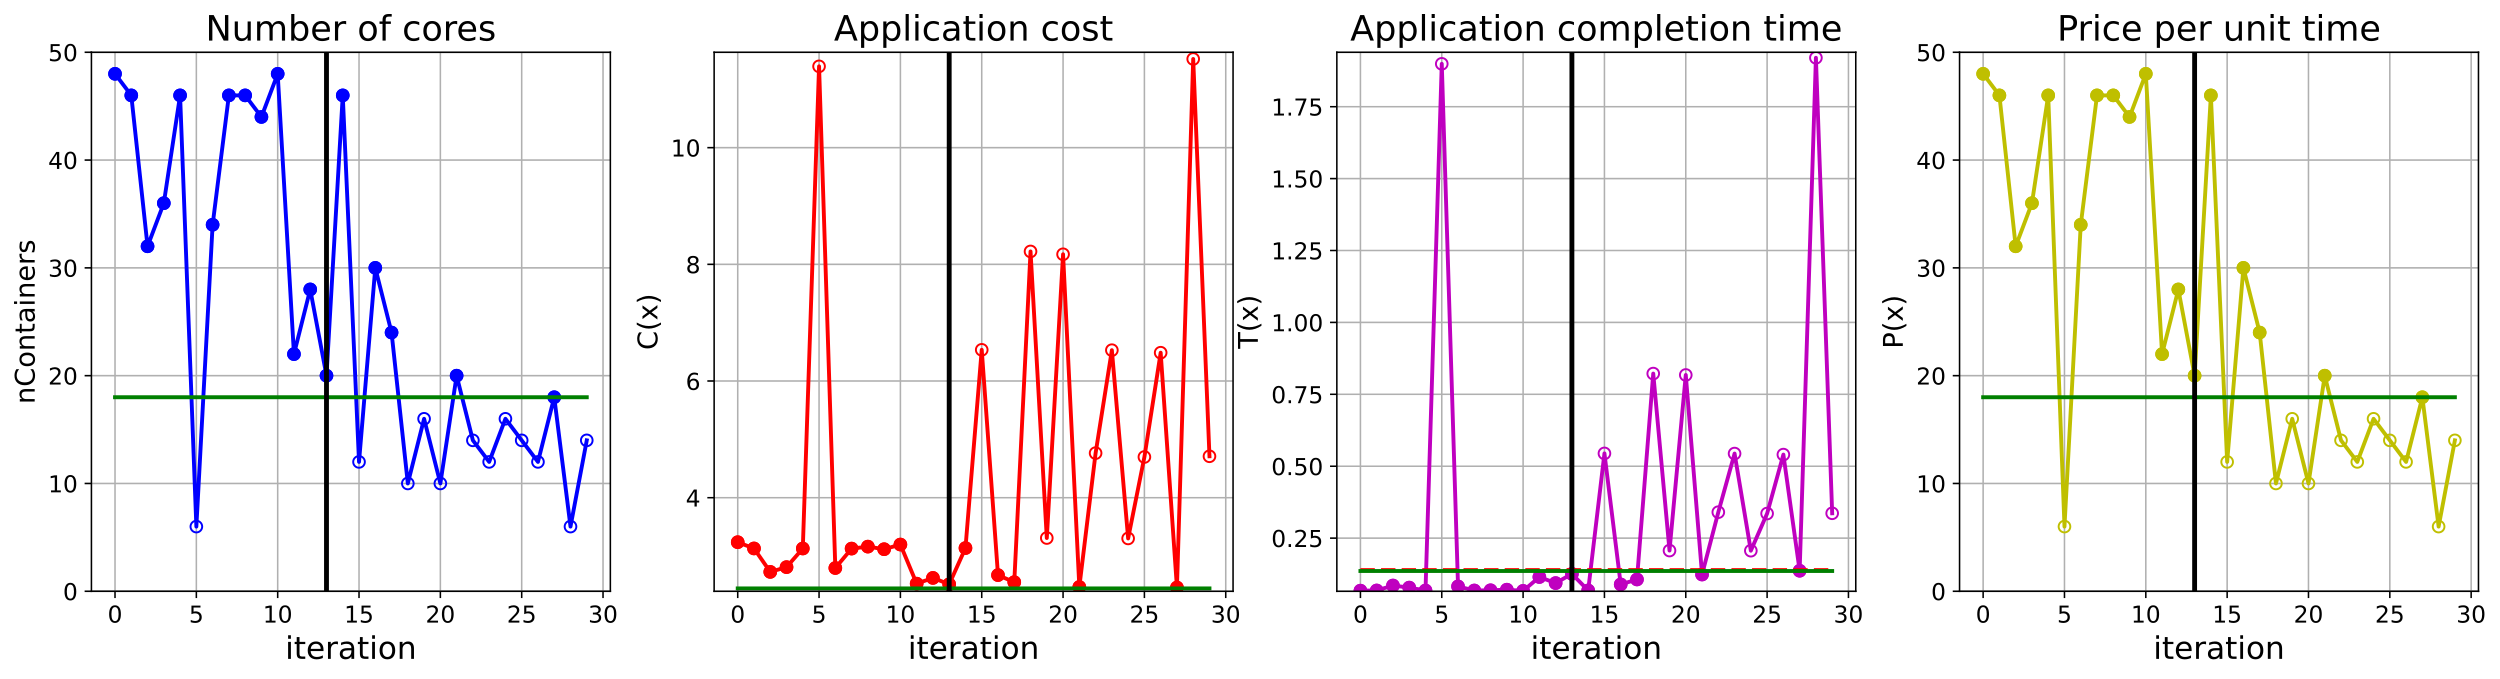 <?xml version="1.0" encoding="utf-8" standalone="no"?>
<!DOCTYPE svg PUBLIC "-//W3C//DTD SVG 1.1//EN"
  "http://www.w3.org/Graphics/SVG/1.1/DTD/svg11.dtd">
<!-- Created with matplotlib (https://matplotlib.org/) -->
<svg height="349.376pt" version="1.1" viewBox="0 0 1285.69 349.376" width="1285.69pt" xmlns="http://www.w3.org/2000/svg" xmlns:xlink="http://www.w3.org/1999/xlink">
 <defs>
  <style type="text/css">
*{stroke-linecap:butt;stroke-linejoin:round;}
  </style>
 </defs>
 <g id="figure_1">
  <g id="patch_1">
   <path d="M 0 349.376 
L 1285.69 349.376 
L 1285.69 0 
L 0 0 
z
" style="fill:#ffffff;"/>
  </g>
  <g id="axes_1">
   <g id="patch_2">
    <path d="M 47.019 304.077 
L 313.889 304.077 
L 313.889 26.877 
L 47.019 26.877 
z
" style="fill:#ffffff;"/>
   </g>
   <g id="matplotlib.axis_1">
    <g id="xtick_1">
     <g id="line2d_1">
      <path clip-path="url(#p97a241b676)" d="M 59.15 304.077 
L 59.15 26.877 
" style="fill:none;stroke:#b0b0b0;stroke-linecap:square;stroke-width:0.8;"/>
     </g>
     <g id="line2d_2">
      <defs>
       <path d="M 0 0 
L 0 3.5 
" id="m7f661a6bc7" style="stroke:#000000;stroke-width:0.8;"/>
      </defs>
      <g>
       <use style="stroke:#000000;stroke-width:0.8;" x="59.15" xlink:href="#m7f661a6bc7" y="304.077"/>
      </g>
     </g>
     <g id="text_1">
      <!-- 0 -->
      <defs>
       <path d="M 31.781 66.406 
Q 24.172 66.406 20.328 58.906 
Q 16.5 51.422 16.5 36.375 
Q 16.5 21.391 20.328 13.891 
Q 24.172 6.391 31.781 6.391 
Q 39.453 6.391 43.281 13.891 
Q 47.125 21.391 47.125 36.375 
Q 47.125 51.422 43.281 58.906 
Q 39.453 66.406 31.781 66.406 
z
M 31.781 74.219 
Q 44.047 74.219 50.516 64.516 
Q 56.984 54.828 56.984 36.375 
Q 56.984 17.969 50.516 8.266 
Q 44.047 -1.422 31.781 -1.422 
Q 19.531 -1.422 13.062 8.266 
Q 6.594 17.969 6.594 36.375 
Q 6.594 54.828 13.062 64.516 
Q 19.531 74.219 31.781 74.219 
z
" id="DejaVuSans-48"/>
      </defs>
      <g transform="translate(55.332 320.195)scale(0.12 -0.12)">
       <use xlink:href="#DejaVuSans-48"/>
      </g>
     </g>
    </g>
    <g id="xtick_2">
     <g id="line2d_3">
      <path clip-path="url(#p97a241b676)" d="M 100.979 304.077 
L 100.979 26.877 
" style="fill:none;stroke:#b0b0b0;stroke-linecap:square;stroke-width:0.8;"/>
     </g>
     <g id="line2d_4">
      <g>
       <use style="stroke:#000000;stroke-width:0.8;" x="100.979" xlink:href="#m7f661a6bc7" y="304.077"/>
      </g>
     </g>
     <g id="text_2">
      <!-- 5 -->
      <defs>
       <path d="M 10.797 72.906 
L 49.516 72.906 
L 49.516 64.594 
L 19.828 64.594 
L 19.828 46.734 
Q 21.969 47.469 24.109 47.828 
Q 26.266 48.188 28.422 48.188 
Q 40.625 48.188 47.75 41.5 
Q 54.891 34.812 54.891 23.391 
Q 54.891 11.625 47.562 5.094 
Q 40.234 -1.422 26.906 -1.422 
Q 22.312 -1.422 17.547 -0.641 
Q 12.797 0.141 7.719 1.703 
L 7.719 11.625 
Q 12.109 9.234 16.797 8.062 
Q 21.484 6.891 26.703 6.891 
Q 35.156 6.891 40.078 11.328 
Q 45.016 15.766 45.016 23.391 
Q 45.016 31 40.078 35.438 
Q 35.156 39.891 26.703 39.891 
Q 22.75 39.891 18.812 39.016 
Q 14.891 38.141 10.797 36.281 
z
" id="DejaVuSans-53"/>
      </defs>
      <g transform="translate(97.161 320.195)scale(0.12 -0.12)">
       <use xlink:href="#DejaVuSans-53"/>
      </g>
     </g>
    </g>
    <g id="xtick_3">
     <g id="line2d_5">
      <path clip-path="url(#p97a241b676)" d="M 142.808 304.077 
L 142.808 26.877 
" style="fill:none;stroke:#b0b0b0;stroke-linecap:square;stroke-width:0.8;"/>
     </g>
     <g id="line2d_6">
      <g>
       <use style="stroke:#000000;stroke-width:0.8;" x="142.808" xlink:href="#m7f661a6bc7" y="304.077"/>
      </g>
     </g>
     <g id="text_3">
      <!-- 10 -->
      <defs>
       <path d="M 12.406 8.297 
L 28.516 8.297 
L 28.516 63.922 
L 10.984 60.406 
L 10.984 69.391 
L 28.422 72.906 
L 38.281 72.906 
L 38.281 8.297 
L 54.391 8.297 
L 54.391 0 
L 12.406 0 
z
" id="DejaVuSans-49"/>
      </defs>
      <g transform="translate(135.173 320.195)scale(0.12 -0.12)">
       <use xlink:href="#DejaVuSans-49"/>
       <use x="63.623" xlink:href="#DejaVuSans-48"/>
      </g>
     </g>
    </g>
    <g id="xtick_4">
     <g id="line2d_7">
      <path clip-path="url(#p97a241b676)" d="M 184.637 304.077 
L 184.637 26.877 
" style="fill:none;stroke:#b0b0b0;stroke-linecap:square;stroke-width:0.8;"/>
     </g>
     <g id="line2d_8">
      <g>
       <use style="stroke:#000000;stroke-width:0.8;" x="184.637" xlink:href="#m7f661a6bc7" y="304.077"/>
      </g>
     </g>
     <g id="text_4">
      <!-- 15 -->
      <g transform="translate(177.002 320.195)scale(0.12 -0.12)">
       <use xlink:href="#DejaVuSans-49"/>
       <use x="63.623" xlink:href="#DejaVuSans-53"/>
      </g>
     </g>
    </g>
    <g id="xtick_5">
     <g id="line2d_9">
      <path clip-path="url(#p97a241b676)" d="M 226.466 304.077 
L 226.466 26.877 
" style="fill:none;stroke:#b0b0b0;stroke-linecap:square;stroke-width:0.8;"/>
     </g>
     <g id="line2d_10">
      <g>
       <use style="stroke:#000000;stroke-width:0.8;" x="226.466" xlink:href="#m7f661a6bc7" y="304.077"/>
      </g>
     </g>
     <g id="text_5">
      <!-- 20 -->
      <defs>
       <path d="M 19.188 8.297 
L 53.609 8.297 
L 53.609 0 
L 7.328 0 
L 7.328 8.297 
Q 12.938 14.109 22.625 23.891 
Q 32.328 33.688 34.812 36.531 
Q 39.547 41.844 41.422 45.531 
Q 43.312 49.219 43.312 52.781 
Q 43.312 58.594 39.234 62.25 
Q 35.156 65.922 28.609 65.922 
Q 23.969 65.922 18.812 64.312 
Q 13.672 62.703 7.812 59.422 
L 7.812 69.391 
Q 13.766 71.781 18.938 73 
Q 24.125 74.219 28.422 74.219 
Q 39.75 74.219 46.484 68.547 
Q 53.219 62.891 53.219 53.422 
Q 53.219 48.922 51.531 44.891 
Q 49.859 40.875 45.406 35.406 
Q 44.188 33.984 37.641 27.219 
Q 31.109 20.453 19.188 8.297 
z
" id="DejaVuSans-50"/>
      </defs>
      <g transform="translate(218.831 320.195)scale(0.12 -0.12)">
       <use xlink:href="#DejaVuSans-50"/>
       <use x="63.623" xlink:href="#DejaVuSans-48"/>
      </g>
     </g>
    </g>
    <g id="xtick_6">
     <g id="line2d_11">
      <path clip-path="url(#p97a241b676)" d="M 268.295 304.077 
L 268.295 26.877 
" style="fill:none;stroke:#b0b0b0;stroke-linecap:square;stroke-width:0.8;"/>
     </g>
     <g id="line2d_12">
      <g>
       <use style="stroke:#000000;stroke-width:0.8;" x="268.295" xlink:href="#m7f661a6bc7" y="304.077"/>
      </g>
     </g>
     <g id="text_6">
      <!-- 25 -->
      <g transform="translate(260.66 320.195)scale(0.12 -0.12)">
       <use xlink:href="#DejaVuSans-50"/>
       <use x="63.623" xlink:href="#DejaVuSans-53"/>
      </g>
     </g>
    </g>
    <g id="xtick_7">
     <g id="line2d_13">
      <path clip-path="url(#p97a241b676)" d="M 310.124 304.077 
L 310.124 26.877 
" style="fill:none;stroke:#b0b0b0;stroke-linecap:square;stroke-width:0.8;"/>
     </g>
     <g id="line2d_14">
      <g>
       <use style="stroke:#000000;stroke-width:0.8;" x="310.124" xlink:href="#m7f661a6bc7" y="304.077"/>
      </g>
     </g>
     <g id="text_7">
      <!-- 30 -->
      <defs>
       <path d="M 40.578 39.312 
Q 47.656 37.797 51.625 33 
Q 55.609 28.219 55.609 21.188 
Q 55.609 10.406 48.188 4.484 
Q 40.766 -1.422 27.094 -1.422 
Q 22.516 -1.422 17.656 -0.516 
Q 12.797 0.391 7.625 2.203 
L 7.625 11.719 
Q 11.719 9.328 16.594 8.109 
Q 21.484 6.891 26.812 6.891 
Q 36.078 6.891 40.938 10.547 
Q 45.797 14.203 45.797 21.188 
Q 45.797 27.641 41.281 31.266 
Q 36.766 34.906 28.719 34.906 
L 20.219 34.906 
L 20.219 43.016 
L 29.109 43.016 
Q 36.375 43.016 40.234 45.922 
Q 44.094 48.828 44.094 54.297 
Q 44.094 59.906 40.109 62.906 
Q 36.141 65.922 28.719 65.922 
Q 24.656 65.922 20.016 65.031 
Q 15.375 64.156 9.812 62.312 
L 9.812 71.094 
Q 15.438 72.656 20.344 73.438 
Q 25.25 74.219 29.594 74.219 
Q 40.828 74.219 47.359 69.109 
Q 53.906 64.016 53.906 55.328 
Q 53.906 49.266 50.438 45.094 
Q 46.969 40.922 40.578 39.312 
z
" id="DejaVuSans-51"/>
      </defs>
      <g transform="translate(302.489 320.195)scale(0.12 -0.12)">
       <use xlink:href="#DejaVuSans-51"/>
       <use x="63.623" xlink:href="#DejaVuSans-48"/>
      </g>
     </g>
    </g>
    <g id="text_8">
     <!-- iteration -->
     <defs>
      <path d="M 9.422 54.688 
L 18.406 54.688 
L 18.406 0 
L 9.422 0 
z
M 9.422 75.984 
L 18.406 75.984 
L 18.406 64.594 
L 9.422 64.594 
z
" id="DejaVuSans-105"/>
      <path d="M 18.312 70.219 
L 18.312 54.688 
L 36.812 54.688 
L 36.812 47.703 
L 18.312 47.703 
L 18.312 18.016 
Q 18.312 11.328 20.141 9.422 
Q 21.969 7.516 27.594 7.516 
L 36.812 7.516 
L 36.812 0 
L 27.594 0 
Q 17.188 0 13.234 3.875 
Q 9.281 7.766 9.281 18.016 
L 9.281 47.703 
L 2.688 47.703 
L 2.688 54.688 
L 9.281 54.688 
L 9.281 70.219 
z
" id="DejaVuSans-116"/>
      <path d="M 56.203 29.594 
L 56.203 25.203 
L 14.891 25.203 
Q 15.484 15.922 20.484 11.062 
Q 25.484 6.203 34.422 6.203 
Q 39.594 6.203 44.453 7.469 
Q 49.312 8.734 54.109 11.281 
L 54.109 2.781 
Q 49.266 0.734 44.188 -0.344 
Q 39.109 -1.422 33.891 -1.422 
Q 20.797 -1.422 13.156 6.188 
Q 5.516 13.812 5.516 26.812 
Q 5.516 40.234 12.766 48.109 
Q 20.016 56 32.328 56 
Q 43.359 56 49.781 48.891 
Q 56.203 41.797 56.203 29.594 
z
M 47.219 32.234 
Q 47.125 39.594 43.094 43.984 
Q 39.062 48.391 32.422 48.391 
Q 24.906 48.391 20.391 44.141 
Q 15.875 39.891 15.188 32.172 
z
" id="DejaVuSans-101"/>
      <path d="M 41.109 46.297 
Q 39.594 47.172 37.812 47.578 
Q 36.031 48 33.891 48 
Q 26.266 48 22.188 43.047 
Q 18.109 38.094 18.109 28.812 
L 18.109 0 
L 9.078 0 
L 9.078 54.688 
L 18.109 54.688 
L 18.109 46.188 
Q 20.953 51.172 25.484 53.578 
Q 30.031 56 36.531 56 
Q 37.453 56 38.578 55.875 
Q 39.703 55.766 41.062 55.516 
z
" id="DejaVuSans-114"/>
      <path d="M 34.281 27.484 
Q 23.391 27.484 19.188 25 
Q 14.984 22.516 14.984 16.5 
Q 14.984 11.719 18.141 8.906 
Q 21.297 6.109 26.703 6.109 
Q 34.188 6.109 38.703 11.406 
Q 43.219 16.703 43.219 25.484 
L 43.219 27.484 
z
M 52.203 31.203 
L 52.203 0 
L 43.219 0 
L 43.219 8.297 
Q 40.141 3.328 35.547 0.953 
Q 30.953 -1.422 24.312 -1.422 
Q 15.922 -1.422 10.953 3.297 
Q 6 8.016 6 15.922 
Q 6 25.141 12.172 29.828 
Q 18.359 34.516 30.609 34.516 
L 43.219 34.516 
L 43.219 35.406 
Q 43.219 41.609 39.141 45 
Q 35.062 48.391 27.688 48.391 
Q 23 48.391 18.547 47.266 
Q 14.109 46.141 10.016 43.891 
L 10.016 52.203 
Q 14.938 54.109 19.578 55.047 
Q 24.219 56 28.609 56 
Q 40.484 56 46.344 49.844 
Q 52.203 43.703 52.203 31.203 
z
" id="DejaVuSans-97"/>
      <path d="M 30.609 48.391 
Q 23.391 48.391 19.188 42.75 
Q 14.984 37.109 14.984 27.297 
Q 14.984 17.484 19.156 11.844 
Q 23.344 6.203 30.609 6.203 
Q 37.797 6.203 41.984 11.859 
Q 46.188 17.531 46.188 27.297 
Q 46.188 37.016 41.984 42.703 
Q 37.797 48.391 30.609 48.391 
z
M 30.609 56 
Q 42.328 56 49.016 48.375 
Q 55.719 40.766 55.719 27.297 
Q 55.719 13.875 49.016 6.219 
Q 42.328 -1.422 30.609 -1.422 
Q 18.844 -1.422 12.172 6.219 
Q 5.516 13.875 5.516 27.297 
Q 5.516 40.766 12.172 48.375 
Q 18.844 56 30.609 56 
z
" id="DejaVuSans-111"/>
      <path d="M 54.891 33.016 
L 54.891 0 
L 45.906 0 
L 45.906 32.719 
Q 45.906 40.484 42.875 44.328 
Q 39.844 48.188 33.797 48.188 
Q 26.516 48.188 22.312 43.547 
Q 18.109 38.922 18.109 30.906 
L 18.109 0 
L 9.078 0 
L 9.078 54.688 
L 18.109 54.688 
L 18.109 46.188 
Q 21.344 51.125 25.703 53.562 
Q 30.078 56 35.797 56 
Q 45.219 56 50.047 50.172 
Q 54.891 44.344 54.891 33.016 
z
" id="DejaVuSans-110"/>
     </defs>
     <g transform="translate(146.658 338.848)scale(0.16 -0.16)">
      <use xlink:href="#DejaVuSans-105"/>
      <use x="27.783" xlink:href="#DejaVuSans-116"/>
      <use x="66.992" xlink:href="#DejaVuSans-101"/>
      <use x="128.516" xlink:href="#DejaVuSans-114"/>
      <use x="169.629" xlink:href="#DejaVuSans-97"/>
      <use x="230.908" xlink:href="#DejaVuSans-116"/>
      <use x="270.117" xlink:href="#DejaVuSans-105"/>
      <use x="297.9" xlink:href="#DejaVuSans-111"/>
      <use x="359.082" xlink:href="#DejaVuSans-110"/>
     </g>
    </g>
   </g>
   <g id="matplotlib.axis_2">
    <g id="ytick_1">
     <g id="line2d_15">
      <path clip-path="url(#p97a241b676)" d="M 47.019 304.077 
L 313.889 304.077 
" style="fill:none;stroke:#b0b0b0;stroke-linecap:square;stroke-width:0.8;"/>
     </g>
     <g id="line2d_16">
      <defs>
       <path d="M 0 0 
L -3.5 0 
" id="m754d81d0ff" style="stroke:#000000;stroke-width:0.8;"/>
      </defs>
      <g>
       <use style="stroke:#000000;stroke-width:0.8;" x="47.019" xlink:href="#m754d81d0ff" y="304.077"/>
      </g>
     </g>
     <g id="text_9">
      <!-- 0 -->
      <g transform="translate(32.384 308.636)scale(0.12 -0.12)">
       <use xlink:href="#DejaVuSans-48"/>
      </g>
     </g>
    </g>
    <g id="ytick_2">
     <g id="line2d_17">
      <path clip-path="url(#p97a241b676)" d="M 47.019 248.637 
L 313.889 248.637 
" style="fill:none;stroke:#b0b0b0;stroke-linecap:square;stroke-width:0.8;"/>
     </g>
     <g id="line2d_18">
      <g>
       <use style="stroke:#000000;stroke-width:0.8;" x="47.019" xlink:href="#m754d81d0ff" y="248.637"/>
      </g>
     </g>
     <g id="text_10">
      <!-- 10 -->
      <g transform="translate(24.749 253.196)scale(0.12 -0.12)">
       <use xlink:href="#DejaVuSans-49"/>
       <use x="63.623" xlink:href="#DejaVuSans-48"/>
      </g>
     </g>
    </g>
    <g id="ytick_3">
     <g id="line2d_19">
      <path clip-path="url(#p97a241b676)" d="M 47.019 193.197 
L 313.889 193.197 
" style="fill:none;stroke:#b0b0b0;stroke-linecap:square;stroke-width:0.8;"/>
     </g>
     <g id="line2d_20">
      <g>
       <use style="stroke:#000000;stroke-width:0.8;" x="47.019" xlink:href="#m754d81d0ff" y="193.197"/>
      </g>
     </g>
     <g id="text_11">
      <!-- 20 -->
      <g transform="translate(24.749 197.756)scale(0.12 -0.12)">
       <use xlink:href="#DejaVuSans-50"/>
       <use x="63.623" xlink:href="#DejaVuSans-48"/>
      </g>
     </g>
    </g>
    <g id="ytick_4">
     <g id="line2d_21">
      <path clip-path="url(#p97a241b676)" d="M 47.019 137.757 
L 313.889 137.757 
" style="fill:none;stroke:#b0b0b0;stroke-linecap:square;stroke-width:0.8;"/>
     </g>
     <g id="line2d_22">
      <g>
       <use style="stroke:#000000;stroke-width:0.8;" x="47.019" xlink:href="#m754d81d0ff" y="137.757"/>
      </g>
     </g>
     <g id="text_12">
      <!-- 30 -->
      <g transform="translate(24.749 142.316)scale(0.12 -0.12)">
       <use xlink:href="#DejaVuSans-51"/>
       <use x="63.623" xlink:href="#DejaVuSans-48"/>
      </g>
     </g>
    </g>
    <g id="ytick_5">
     <g id="line2d_23">
      <path clip-path="url(#p97a241b676)" d="M 47.019 82.317 
L 313.889 82.317 
" style="fill:none;stroke:#b0b0b0;stroke-linecap:square;stroke-width:0.8;"/>
     </g>
     <g id="line2d_24">
      <g>
       <use style="stroke:#000000;stroke-width:0.8;" x="47.019" xlink:href="#m754d81d0ff" y="82.317"/>
      </g>
     </g>
     <g id="text_13">
      <!-- 40 -->
      <defs>
       <path d="M 37.797 64.312 
L 12.891 25.391 
L 37.797 25.391 
z
M 35.203 72.906 
L 47.609 72.906 
L 47.609 25.391 
L 58.016 25.391 
L 58.016 17.188 
L 47.609 17.188 
L 47.609 0 
L 37.797 0 
L 37.797 17.188 
L 4.891 17.188 
L 4.891 26.703 
z
" id="DejaVuSans-52"/>
      </defs>
      <g transform="translate(24.749 86.876)scale(0.12 -0.12)">
       <use xlink:href="#DejaVuSans-52"/>
       <use x="63.623" xlink:href="#DejaVuSans-48"/>
      </g>
     </g>
    </g>
    <g id="ytick_6">
     <g id="line2d_25">
      <path clip-path="url(#p97a241b676)" d="M 47.019 26.877 
L 313.889 26.877 
" style="fill:none;stroke:#b0b0b0;stroke-linecap:square;stroke-width:0.8;"/>
     </g>
     <g id="line2d_26">
      <g>
       <use style="stroke:#000000;stroke-width:0.8;" x="47.019" xlink:href="#m754d81d0ff" y="26.877"/>
      </g>
     </g>
     <g id="text_14">
      <!-- 50 -->
      <g transform="translate(24.749 31.436)scale(0.12 -0.12)">
       <use xlink:href="#DejaVuSans-53"/>
       <use x="63.623" xlink:href="#DejaVuSans-48"/>
      </g>
     </g>
    </g>
    <g id="text_15">
     <!-- nContainers -->
     <defs>
      <path d="M 64.406 67.281 
L 64.406 56.891 
Q 59.422 61.531 53.781 63.812 
Q 48.141 66.109 41.797 66.109 
Q 29.297 66.109 22.656 58.469 
Q 16.016 50.828 16.016 36.375 
Q 16.016 21.969 22.656 14.328 
Q 29.297 6.688 41.797 6.688 
Q 48.141 6.688 53.781 8.984 
Q 59.422 11.281 64.406 15.922 
L 64.406 5.609 
Q 59.234 2.094 53.438 0.328 
Q 47.656 -1.422 41.219 -1.422 
Q 24.656 -1.422 15.125 8.703 
Q 5.609 18.844 5.609 36.375 
Q 5.609 53.953 15.125 64.078 
Q 24.656 74.219 41.219 74.219 
Q 47.75 74.219 53.531 72.484 
Q 59.328 70.75 64.406 67.281 
z
" id="DejaVuSans-67"/>
      <path d="M 44.281 53.078 
L 44.281 44.578 
Q 40.484 46.531 36.375 47.5 
Q 32.281 48.484 27.875 48.484 
Q 21.188 48.484 17.844 46.438 
Q 14.5 44.391 14.5 40.281 
Q 14.5 37.156 16.891 35.375 
Q 19.281 33.594 26.516 31.984 
L 29.594 31.297 
Q 39.156 29.25 43.188 25.516 
Q 47.219 21.781 47.219 15.094 
Q 47.219 7.469 41.188 3.016 
Q 35.156 -1.422 24.609 -1.422 
Q 20.219 -1.422 15.453 -0.562 
Q 10.688 0.297 5.422 2 
L 5.422 11.281 
Q 10.406 8.688 15.234 7.391 
Q 20.062 6.109 24.812 6.109 
Q 31.156 6.109 34.562 8.281 
Q 37.984 10.453 37.984 14.406 
Q 37.984 18.062 35.516 20.016 
Q 33.062 21.969 24.703 23.781 
L 21.578 24.516 
Q 13.234 26.266 9.516 29.906 
Q 5.812 33.547 5.812 39.891 
Q 5.812 47.609 11.281 51.797 
Q 16.75 56 26.812 56 
Q 31.781 56 36.172 55.266 
Q 40.578 54.547 44.281 53.078 
z
" id="DejaVuSans-115"/>
     </defs>
     <g transform="translate(17.838 207.767)rotate(-90)scale(0.14 -0.14)">
      <use xlink:href="#DejaVuSans-110"/>
      <use x="63.379" xlink:href="#DejaVuSans-67"/>
      <use x="133.203" xlink:href="#DejaVuSans-111"/>
      <use x="194.385" xlink:href="#DejaVuSans-110"/>
      <use x="257.764" xlink:href="#DejaVuSans-116"/>
      <use x="296.973" xlink:href="#DejaVuSans-97"/>
      <use x="358.252" xlink:href="#DejaVuSans-105"/>
      <use x="386.035" xlink:href="#DejaVuSans-110"/>
      <use x="449.414" xlink:href="#DejaVuSans-101"/>
      <use x="510.938" xlink:href="#DejaVuSans-114"/>
      <use x="552.051" xlink:href="#DejaVuSans-115"/>
     </g>
    </g>
   </g>
   <g id="line2d_27">
    <path clip-path="url(#p97a241b676)" d="M 59.15 37.965 
L 67.516 49.053 
L 75.881 126.669 
L 84.247 104.493 
L 92.613 49.053 
L 100.979 270.813 
L 109.345 115.581 
L 117.711 49.053 
L 126.076 49.053 
L 134.442 60.141 
L 142.808 37.965 
L 151.174 182.109 
L 159.54 148.845 
L 167.905 193.197 
L 176.271 49.053 
L 184.637 237.549 
L 193.003 137.757 
L 201.369 171.021 
L 209.735 248.637 
L 218.1 215.373 
L 226.466 248.637 
L 234.832 193.197 
L 243.198 226.461 
L 251.564 237.549 
L 259.929 215.373 
L 268.295 226.461 
L 276.661 237.549 
L 285.027 204.285 
L 293.393 270.813 
L 301.759 226.461 
" style="fill:none;stroke:#0000ff;stroke-linecap:square;stroke-width:2;"/>
    <defs>
     <path d="M 0 3 
C 0.796 3 1.559 2.684 2.121 2.121 
C 2.684 1.559 3 0.796 3 0 
C 3 -0.796 2.684 -1.559 2.121 -2.121 
C 1.559 -2.684 0.796 -3 0 -3 
C -0.796 -3 -1.559 -2.684 -2.121 -2.121 
C -2.684 -1.559 -3 -0.796 -3 0 
C -3 0.796 -2.684 1.559 -2.121 2.121 
C -1.559 2.684 -0.796 3 0 3 
z
" id="m864f8c07ee" style="stroke:#0000ff;"/>
    </defs>
    <g clip-path="url(#p97a241b676)">
     <use style="fill-opacity:0;stroke:#0000ff;" x="59.15" xlink:href="#m864f8c07ee" y="37.965"/>
     <use style="fill-opacity:0;stroke:#0000ff;" x="67.516" xlink:href="#m864f8c07ee" y="49.053"/>
     <use style="fill-opacity:0;stroke:#0000ff;" x="75.881" xlink:href="#m864f8c07ee" y="126.669"/>
     <use style="fill-opacity:0;stroke:#0000ff;" x="84.247" xlink:href="#m864f8c07ee" y="104.493"/>
     <use style="fill-opacity:0;stroke:#0000ff;" x="92.613" xlink:href="#m864f8c07ee" y="49.053"/>
     <use style="fill-opacity:0;stroke:#0000ff;" x="100.979" xlink:href="#m864f8c07ee" y="270.813"/>
     <use style="fill-opacity:0;stroke:#0000ff;" x="109.345" xlink:href="#m864f8c07ee" y="115.581"/>
     <use style="fill-opacity:0;stroke:#0000ff;" x="117.711" xlink:href="#m864f8c07ee" y="49.053"/>
     <use style="fill-opacity:0;stroke:#0000ff;" x="126.076" xlink:href="#m864f8c07ee" y="49.053"/>
     <use style="fill-opacity:0;stroke:#0000ff;" x="134.442" xlink:href="#m864f8c07ee" y="60.141"/>
     <use style="fill-opacity:0;stroke:#0000ff;" x="142.808" xlink:href="#m864f8c07ee" y="37.965"/>
     <use style="fill-opacity:0;stroke:#0000ff;" x="151.174" xlink:href="#m864f8c07ee" y="182.109"/>
     <use style="fill-opacity:0;stroke:#0000ff;" x="159.54" xlink:href="#m864f8c07ee" y="148.845"/>
     <use style="fill-opacity:0;stroke:#0000ff;" x="167.905" xlink:href="#m864f8c07ee" y="193.197"/>
     <use style="fill-opacity:0;stroke:#0000ff;" x="176.271" xlink:href="#m864f8c07ee" y="49.053"/>
     <use style="fill-opacity:0;stroke:#0000ff;" x="184.637" xlink:href="#m864f8c07ee" y="237.549"/>
     <use style="fill-opacity:0;stroke:#0000ff;" x="193.003" xlink:href="#m864f8c07ee" y="137.757"/>
     <use style="fill-opacity:0;stroke:#0000ff;" x="201.369" xlink:href="#m864f8c07ee" y="171.021"/>
     <use style="fill-opacity:0;stroke:#0000ff;" x="209.735" xlink:href="#m864f8c07ee" y="248.637"/>
     <use style="fill-opacity:0;stroke:#0000ff;" x="218.1" xlink:href="#m864f8c07ee" y="215.373"/>
     <use style="fill-opacity:0;stroke:#0000ff;" x="226.466" xlink:href="#m864f8c07ee" y="248.637"/>
     <use style="fill-opacity:0;stroke:#0000ff;" x="234.832" xlink:href="#m864f8c07ee" y="193.197"/>
     <use style="fill-opacity:0;stroke:#0000ff;" x="243.198" xlink:href="#m864f8c07ee" y="226.461"/>
     <use style="fill-opacity:0;stroke:#0000ff;" x="251.564" xlink:href="#m864f8c07ee" y="237.549"/>
     <use style="fill-opacity:0;stroke:#0000ff;" x="259.929" xlink:href="#m864f8c07ee" y="215.373"/>
     <use style="fill-opacity:0;stroke:#0000ff;" x="268.295" xlink:href="#m864f8c07ee" y="226.461"/>
     <use style="fill-opacity:0;stroke:#0000ff;" x="276.661" xlink:href="#m864f8c07ee" y="237.549"/>
     <use style="fill-opacity:0;stroke:#0000ff;" x="285.027" xlink:href="#m864f8c07ee" y="204.285"/>
     <use style="fill-opacity:0;stroke:#0000ff;" x="293.393" xlink:href="#m864f8c07ee" y="270.813"/>
     <use style="fill-opacity:0;stroke:#0000ff;" x="301.759" xlink:href="#m864f8c07ee" y="226.461"/>
    </g>
   </g>
   <g id="line2d_28">
    <defs>
     <path d="M 0 3 
C 0.796 3 1.559 2.684 2.121 2.121 
C 2.684 1.559 3 0.796 3 0 
C 3 -0.796 2.684 -1.559 2.121 -2.121 
C 1.559 -2.684 0.796 -3 0 -3 
C -0.796 -3 -1.559 -2.684 -2.121 -2.121 
C -2.684 -1.559 -3 -0.796 -3 0 
C -3 0.796 -2.684 1.559 -2.121 2.121 
C -1.559 2.684 -0.796 3 0 3 
z
" id="mec2e356508" style="stroke:#0000ff;"/>
    </defs>
    <g clip-path="url(#p97a241b676)">
     <use style="fill:#0000ff;stroke:#0000ff;" x="59.15" xlink:href="#mec2e356508" y="37.965"/>
    </g>
   </g>
   <g id="line2d_29">
    <g clip-path="url(#p97a241b676)">
     <use style="fill:#0000ff;stroke:#0000ff;" x="67.516" xlink:href="#mec2e356508" y="49.053"/>
    </g>
   </g>
   <g id="line2d_30">
    <g clip-path="url(#p97a241b676)">
     <use style="fill:#0000ff;stroke:#0000ff;" x="75.881" xlink:href="#mec2e356508" y="126.669"/>
    </g>
   </g>
   <g id="line2d_31">
    <g clip-path="url(#p97a241b676)">
     <use style="fill:#0000ff;stroke:#0000ff;" x="84.247" xlink:href="#mec2e356508" y="104.493"/>
    </g>
   </g>
   <g id="line2d_32">
    <g clip-path="url(#p97a241b676)">
     <use style="fill:#0000ff;stroke:#0000ff;" x="92.613" xlink:href="#mec2e356508" y="49.053"/>
    </g>
   </g>
   <g id="line2d_33">
    <g clip-path="url(#p97a241b676)">
     <use style="fill:#0000ff;stroke:#0000ff;" x="109.345" xlink:href="#mec2e356508" y="115.581"/>
    </g>
   </g>
   <g id="line2d_34">
    <g clip-path="url(#p97a241b676)">
     <use style="fill:#0000ff;stroke:#0000ff;" x="117.711" xlink:href="#mec2e356508" y="49.053"/>
    </g>
   </g>
   <g id="line2d_35">
    <g clip-path="url(#p97a241b676)">
     <use style="fill:#0000ff;stroke:#0000ff;" x="126.076" xlink:href="#mec2e356508" y="49.053"/>
    </g>
   </g>
   <g id="line2d_36">
    <g clip-path="url(#p97a241b676)">
     <use style="fill:#0000ff;stroke:#0000ff;" x="134.442" xlink:href="#mec2e356508" y="60.141"/>
    </g>
   </g>
   <g id="line2d_37">
    <g clip-path="url(#p97a241b676)">
     <use style="fill:#0000ff;stroke:#0000ff;" x="142.808" xlink:href="#mec2e356508" y="37.965"/>
    </g>
   </g>
   <g id="line2d_38">
    <g clip-path="url(#p97a241b676)">
     <use style="fill:#0000ff;stroke:#0000ff;" x="151.174" xlink:href="#mec2e356508" y="182.109"/>
    </g>
   </g>
   <g id="line2d_39">
    <g clip-path="url(#p97a241b676)">
     <use style="fill:#0000ff;stroke:#0000ff;" x="159.54" xlink:href="#mec2e356508" y="148.845"/>
    </g>
   </g>
   <g id="line2d_40">
    <g clip-path="url(#p97a241b676)">
     <use style="fill:#0000ff;stroke:#0000ff;" x="167.905" xlink:href="#mec2e356508" y="193.197"/>
    </g>
   </g>
   <g id="line2d_41">
    <g clip-path="url(#p97a241b676)">
     <use style="fill:#0000ff;stroke:#0000ff;" x="176.271" xlink:href="#mec2e356508" y="49.053"/>
    </g>
   </g>
   <g id="line2d_42">
    <g clip-path="url(#p97a241b676)">
     <use style="fill:#0000ff;stroke:#0000ff;" x="193.003" xlink:href="#mec2e356508" y="137.757"/>
    </g>
   </g>
   <g id="line2d_43">
    <g clip-path="url(#p97a241b676)">
     <use style="fill:#0000ff;stroke:#0000ff;" x="201.369" xlink:href="#mec2e356508" y="171.021"/>
    </g>
   </g>
   <g id="line2d_44">
    <g clip-path="url(#p97a241b676)">
     <use style="fill:#0000ff;stroke:#0000ff;" x="234.832" xlink:href="#mec2e356508" y="193.197"/>
    </g>
   </g>
   <g id="line2d_45">
    <g clip-path="url(#p97a241b676)">
     <use style="fill:#0000ff;stroke:#0000ff;" x="285.027" xlink:href="#mec2e356508" y="204.285"/>
    </g>
   </g>
   <g id="line2d_46">
    <path clip-path="url(#p97a241b676)" d="M 59.15 204.285 
L 67.516 204.285 
L 75.881 204.285 
L 84.247 204.285 
L 92.613 204.285 
L 100.979 204.285 
L 109.345 204.285 
L 117.711 204.285 
L 126.076 204.285 
L 134.442 204.285 
L 142.808 204.285 
L 151.174 204.285 
L 159.54 204.285 
L 167.905 204.285 
L 176.271 204.285 
L 184.637 204.285 
L 193.003 204.285 
L 201.369 204.285 
L 209.735 204.285 
L 218.1 204.285 
L 226.466 204.285 
L 234.832 204.285 
L 243.198 204.285 
L 251.564 204.285 
L 259.929 204.285 
L 268.295 204.285 
L 276.661 204.285 
L 285.027 204.285 
L 293.393 204.285 
L 301.759 204.285 
" style="fill:none;stroke:#008000;stroke-linecap:square;stroke-width:2;"/>
   </g>
   <g id="line2d_47">
    <path clip-path="url(#p97a241b676)" d="M 167.905 304.077 
L 167.905 26.877 
" style="fill:none;stroke:#000000;stroke-linecap:square;stroke-width:2.5;"/>
   </g>
   <g id="patch_3">
    <path d="M 47.019 304.077 
L 47.019 26.877 
" style="fill:none;stroke:#000000;stroke-linecap:square;stroke-linejoin:miter;stroke-width:0.8;"/>
   </g>
   <g id="patch_4">
    <path d="M 313.889 304.077 
L 313.889 26.877 
" style="fill:none;stroke:#000000;stroke-linecap:square;stroke-linejoin:miter;stroke-width:0.8;"/>
   </g>
   <g id="patch_5">
    <path d="M 47.019 304.077 
L 313.889 304.077 
" style="fill:none;stroke:#000000;stroke-linecap:square;stroke-linejoin:miter;stroke-width:0.8;"/>
   </g>
   <g id="patch_6">
    <path d="M 47.019 26.877 
L 313.889 26.877 
" style="fill:none;stroke:#000000;stroke-linecap:square;stroke-linejoin:miter;stroke-width:0.8;"/>
   </g>
   <g id="text_16">
    <!-- Number of cores -->
    <defs>
     <path d="M 9.812 72.906 
L 23.094 72.906 
L 55.422 11.922 
L 55.422 72.906 
L 64.984 72.906 
L 64.984 0 
L 51.703 0 
L 19.391 60.984 
L 19.391 0 
L 9.812 0 
z
" id="DejaVuSans-78"/>
     <path d="M 8.5 21.578 
L 8.5 54.688 
L 17.484 54.688 
L 17.484 21.922 
Q 17.484 14.156 20.5 10.266 
Q 23.531 6.391 29.594 6.391 
Q 36.859 6.391 41.078 11.031 
Q 45.312 15.672 45.312 23.688 
L 45.312 54.688 
L 54.297 54.688 
L 54.297 0 
L 45.312 0 
L 45.312 8.406 
Q 42.047 3.422 37.719 1 
Q 33.406 -1.422 27.688 -1.422 
Q 18.266 -1.422 13.375 4.438 
Q 8.5 10.297 8.5 21.578 
z
M 31.109 56 
z
" id="DejaVuSans-117"/>
     <path d="M 52 44.188 
Q 55.375 50.25 60.062 53.125 
Q 64.75 56 71.094 56 
Q 79.641 56 84.281 50.016 
Q 88.922 44.047 88.922 33.016 
L 88.922 0 
L 79.891 0 
L 79.891 32.719 
Q 79.891 40.578 77.094 44.375 
Q 74.312 48.188 68.609 48.188 
Q 61.625 48.188 57.562 43.547 
Q 53.516 38.922 53.516 30.906 
L 53.516 0 
L 44.484 0 
L 44.484 32.719 
Q 44.484 40.625 41.703 44.406 
Q 38.922 48.188 33.109 48.188 
Q 26.219 48.188 22.156 43.531 
Q 18.109 38.875 18.109 30.906 
L 18.109 0 
L 9.078 0 
L 9.078 54.688 
L 18.109 54.688 
L 18.109 46.188 
Q 21.188 51.219 25.484 53.609 
Q 29.781 56 35.688 56 
Q 41.656 56 45.828 52.969 
Q 50 49.953 52 44.188 
z
" id="DejaVuSans-109"/>
     <path d="M 48.688 27.297 
Q 48.688 37.203 44.609 42.844 
Q 40.531 48.484 33.406 48.484 
Q 26.266 48.484 22.188 42.844 
Q 18.109 37.203 18.109 27.297 
Q 18.109 17.391 22.188 11.75 
Q 26.266 6.109 33.406 6.109 
Q 40.531 6.109 44.609 11.75 
Q 48.688 17.391 48.688 27.297 
z
M 18.109 46.391 
Q 20.953 51.266 25.266 53.625 
Q 29.594 56 35.594 56 
Q 45.562 56 51.781 48.094 
Q 58.016 40.188 58.016 27.297 
Q 58.016 14.406 51.781 6.484 
Q 45.562 -1.422 35.594 -1.422 
Q 29.594 -1.422 25.266 0.953 
Q 20.953 3.328 18.109 8.203 
L 18.109 0 
L 9.078 0 
L 9.078 75.984 
L 18.109 75.984 
z
" id="DejaVuSans-98"/>
     <path id="DejaVuSans-32"/>
     <path d="M 37.109 75.984 
L 37.109 68.5 
L 28.516 68.5 
Q 23.688 68.5 21.797 66.547 
Q 19.922 64.594 19.922 59.516 
L 19.922 54.688 
L 34.719 54.688 
L 34.719 47.703 
L 19.922 47.703 
L 19.922 0 
L 10.891 0 
L 10.891 47.703 
L 2.297 47.703 
L 2.297 54.688 
L 10.891 54.688 
L 10.891 58.5 
Q 10.891 67.625 15.141 71.797 
Q 19.391 75.984 28.609 75.984 
z
" id="DejaVuSans-102"/>
     <path d="M 48.781 52.594 
L 48.781 44.188 
Q 44.969 46.297 41.141 47.344 
Q 37.312 48.391 33.406 48.391 
Q 24.656 48.391 19.812 42.844 
Q 14.984 37.312 14.984 27.297 
Q 14.984 17.281 19.812 11.734 
Q 24.656 6.203 33.406 6.203 
Q 37.312 6.203 41.141 7.25 
Q 44.969 8.297 48.781 10.406 
L 48.781 2.094 
Q 45.016 0.344 40.984 -0.531 
Q 36.969 -1.422 32.422 -1.422 
Q 20.062 -1.422 12.781 6.344 
Q 5.516 14.109 5.516 27.297 
Q 5.516 40.672 12.859 48.328 
Q 20.219 56 33.016 56 
Q 37.156 56 41.109 55.141 
Q 45.062 54.297 48.781 52.594 
z
" id="DejaVuSans-99"/>
    </defs>
    <g transform="translate(105.725 20.877)scale(0.18 -0.18)">
     <use xlink:href="#DejaVuSans-78"/>
     <use x="74.805" xlink:href="#DejaVuSans-117"/>
     <use x="138.184" xlink:href="#DejaVuSans-109"/>
     <use x="235.596" xlink:href="#DejaVuSans-98"/>
     <use x="299.072" xlink:href="#DejaVuSans-101"/>
     <use x="360.596" xlink:href="#DejaVuSans-114"/>
     <use x="401.709" xlink:href="#DejaVuSans-32"/>
     <use x="433.496" xlink:href="#DejaVuSans-111"/>
     <use x="494.678" xlink:href="#DejaVuSans-102"/>
     <use x="529.883" xlink:href="#DejaVuSans-32"/>
     <use x="561.67" xlink:href="#DejaVuSans-99"/>
     <use x="616.65" xlink:href="#DejaVuSans-111"/>
     <use x="677.832" xlink:href="#DejaVuSans-114"/>
     <use x="716.695" xlink:href="#DejaVuSans-101"/>
     <use x="778.219" xlink:href="#DejaVuSans-115"/>
    </g>
   </g>
  </g>
  <g id="axes_2">
   <g id="patch_7">
    <path d="M 367.263 304.077 
L 634.132 304.077 
L 634.132 26.877 
L 367.263 26.877 
z
" style="fill:#ffffff;"/>
   </g>
   <g id="matplotlib.axis_3">
    <g id="xtick_8">
     <g id="line2d_48">
      <path clip-path="url(#p268ecd926a)" d="M 379.393 304.077 
L 379.393 26.877 
" style="fill:none;stroke:#b0b0b0;stroke-linecap:square;stroke-width:0.8;"/>
     </g>
     <g id="line2d_49">
      <g>
       <use style="stroke:#000000;stroke-width:0.8;" x="379.393" xlink:href="#m7f661a6bc7" y="304.077"/>
      </g>
     </g>
     <g id="text_17">
      <!-- 0 -->
      <g transform="translate(375.576 320.195)scale(0.12 -0.12)">
       <use xlink:href="#DejaVuSans-48"/>
      </g>
     </g>
    </g>
    <g id="xtick_9">
     <g id="line2d_50">
      <path clip-path="url(#p268ecd926a)" d="M 421.222 304.077 
L 421.222 26.877 
" style="fill:none;stroke:#b0b0b0;stroke-linecap:square;stroke-width:0.8;"/>
     </g>
     <g id="line2d_51">
      <g>
       <use style="stroke:#000000;stroke-width:0.8;" x="421.222" xlink:href="#m7f661a6bc7" y="304.077"/>
      </g>
     </g>
     <g id="text_18">
      <!-- 5 -->
      <g transform="translate(417.405 320.195)scale(0.12 -0.12)">
       <use xlink:href="#DejaVuSans-53"/>
      </g>
     </g>
    </g>
    <g id="xtick_10">
     <g id="line2d_52">
      <path clip-path="url(#p268ecd926a)" d="M 463.051 304.077 
L 463.051 26.877 
" style="fill:none;stroke:#b0b0b0;stroke-linecap:square;stroke-width:0.8;"/>
     </g>
     <g id="line2d_53">
      <g>
       <use style="stroke:#000000;stroke-width:0.8;" x="463.051" xlink:href="#m7f661a6bc7" y="304.077"/>
      </g>
     </g>
     <g id="text_19">
      <!-- 10 -->
      <g transform="translate(455.416 320.195)scale(0.12 -0.12)">
       <use xlink:href="#DejaVuSans-49"/>
       <use x="63.623" xlink:href="#DejaVuSans-48"/>
      </g>
     </g>
    </g>
    <g id="xtick_11">
     <g id="line2d_54">
      <path clip-path="url(#p268ecd926a)" d="M 504.881 304.077 
L 504.881 26.877 
" style="fill:none;stroke:#b0b0b0;stroke-linecap:square;stroke-width:0.8;"/>
     </g>
     <g id="line2d_55">
      <g>
       <use style="stroke:#000000;stroke-width:0.8;" x="504.881" xlink:href="#m7f661a6bc7" y="304.077"/>
      </g>
     </g>
     <g id="text_20">
      <!-- 15 -->
      <g transform="translate(497.246 320.195)scale(0.12 -0.12)">
       <use xlink:href="#DejaVuSans-49"/>
       <use x="63.623" xlink:href="#DejaVuSans-53"/>
      </g>
     </g>
    </g>
    <g id="xtick_12">
     <g id="line2d_56">
      <path clip-path="url(#p268ecd926a)" d="M 546.71 304.077 
L 546.71 26.877 
" style="fill:none;stroke:#b0b0b0;stroke-linecap:square;stroke-width:0.8;"/>
     </g>
     <g id="line2d_57">
      <g>
       <use style="stroke:#000000;stroke-width:0.8;" x="546.71" xlink:href="#m7f661a6bc7" y="304.077"/>
      </g>
     </g>
     <g id="text_21">
      <!-- 20 -->
      <g transform="translate(539.075 320.195)scale(0.12 -0.12)">
       <use xlink:href="#DejaVuSans-50"/>
       <use x="63.623" xlink:href="#DejaVuSans-48"/>
      </g>
     </g>
    </g>
    <g id="xtick_13">
     <g id="line2d_58">
      <path clip-path="url(#p268ecd926a)" d="M 588.539 304.077 
L 588.539 26.877 
" style="fill:none;stroke:#b0b0b0;stroke-linecap:square;stroke-width:0.8;"/>
     </g>
     <g id="line2d_59">
      <g>
       <use style="stroke:#000000;stroke-width:0.8;" x="588.539" xlink:href="#m7f661a6bc7" y="304.077"/>
      </g>
     </g>
     <g id="text_22">
      <!-- 25 -->
      <g transform="translate(580.904 320.195)scale(0.12 -0.12)">
       <use xlink:href="#DejaVuSans-50"/>
       <use x="63.623" xlink:href="#DejaVuSans-53"/>
      </g>
     </g>
    </g>
    <g id="xtick_14">
     <g id="line2d_60">
      <path clip-path="url(#p268ecd926a)" d="M 630.368 304.077 
L 630.368 26.877 
" style="fill:none;stroke:#b0b0b0;stroke-linecap:square;stroke-width:0.8;"/>
     </g>
     <g id="line2d_61">
      <g>
       <use style="stroke:#000000;stroke-width:0.8;" x="630.368" xlink:href="#m7f661a6bc7" y="304.077"/>
      </g>
     </g>
     <g id="text_23">
      <!-- 30 -->
      <g transform="translate(622.733 320.195)scale(0.12 -0.12)">
       <use xlink:href="#DejaVuSans-51"/>
       <use x="63.623" xlink:href="#DejaVuSans-48"/>
      </g>
     </g>
    </g>
    <g id="text_24">
     <!-- iteration -->
     <g transform="translate(466.901 338.848)scale(0.16 -0.16)">
      <use xlink:href="#DejaVuSans-105"/>
      <use x="27.783" xlink:href="#DejaVuSans-116"/>
      <use x="66.992" xlink:href="#DejaVuSans-101"/>
      <use x="128.516" xlink:href="#DejaVuSans-114"/>
      <use x="169.629" xlink:href="#DejaVuSans-97"/>
      <use x="230.908" xlink:href="#DejaVuSans-116"/>
      <use x="270.117" xlink:href="#DejaVuSans-105"/>
      <use x="297.9" xlink:href="#DejaVuSans-111"/>
      <use x="359.082" xlink:href="#DejaVuSans-110"/>
     </g>
    </g>
   </g>
   <g id="matplotlib.axis_4">
    <g id="ytick_7">
     <g id="line2d_62">
      <path clip-path="url(#p268ecd926a)" d="M 367.263 255.944 
L 634.132 255.944 
" style="fill:none;stroke:#b0b0b0;stroke-linecap:square;stroke-width:0.8;"/>
     </g>
     <g id="line2d_63">
      <g>
       <use style="stroke:#000000;stroke-width:0.8;" x="367.263" xlink:href="#m754d81d0ff" y="255.944"/>
      </g>
     </g>
     <g id="text_25">
      <!-- 4 -->
      <g transform="translate(352.628 260.503)scale(0.12 -0.12)">
       <use xlink:href="#DejaVuSans-52"/>
      </g>
     </g>
    </g>
    <g id="ytick_8">
     <g id="line2d_64">
      <path clip-path="url(#p268ecd926a)" d="M 367.263 195.942 
L 634.132 195.942 
" style="fill:none;stroke:#b0b0b0;stroke-linecap:square;stroke-width:0.8;"/>
     </g>
     <g id="line2d_65">
      <g>
       <use style="stroke:#000000;stroke-width:0.8;" x="367.263" xlink:href="#m754d81d0ff" y="195.942"/>
      </g>
     </g>
     <g id="text_26">
      <!-- 6 -->
      <defs>
       <path d="M 33.016 40.375 
Q 26.375 40.375 22.484 35.828 
Q 18.609 31.297 18.609 23.391 
Q 18.609 15.531 22.484 10.953 
Q 26.375 6.391 33.016 6.391 
Q 39.656 6.391 43.531 10.953 
Q 47.406 15.531 47.406 23.391 
Q 47.406 31.297 43.531 35.828 
Q 39.656 40.375 33.016 40.375 
z
M 52.594 71.297 
L 52.594 62.312 
Q 48.875 64.062 45.094 64.984 
Q 41.312 65.922 37.594 65.922 
Q 27.828 65.922 22.672 59.328 
Q 17.531 52.734 16.797 39.406 
Q 19.672 43.656 24.016 45.922 
Q 28.375 48.188 33.594 48.188 
Q 44.578 48.188 50.953 41.516 
Q 57.328 34.859 57.328 23.391 
Q 57.328 12.156 50.688 5.359 
Q 44.047 -1.422 33.016 -1.422 
Q 20.359 -1.422 13.672 8.266 
Q 6.984 17.969 6.984 36.375 
Q 6.984 53.656 15.188 63.938 
Q 23.391 74.219 37.203 74.219 
Q 40.922 74.219 44.703 73.484 
Q 48.484 72.75 52.594 71.297 
z
" id="DejaVuSans-54"/>
      </defs>
      <g transform="translate(352.628 200.501)scale(0.12 -0.12)">
       <use xlink:href="#DejaVuSans-54"/>
      </g>
     </g>
    </g>
    <g id="ytick_9">
     <g id="line2d_66">
      <path clip-path="url(#p268ecd926a)" d="M 367.263 135.939 
L 634.132 135.939 
" style="fill:none;stroke:#b0b0b0;stroke-linecap:square;stroke-width:0.8;"/>
     </g>
     <g id="line2d_67">
      <g>
       <use style="stroke:#000000;stroke-width:0.8;" x="367.263" xlink:href="#m754d81d0ff" y="135.939"/>
      </g>
     </g>
     <g id="text_27">
      <!-- 8 -->
      <defs>
       <path d="M 31.781 34.625 
Q 24.75 34.625 20.719 30.859 
Q 16.703 27.094 16.703 20.516 
Q 16.703 13.922 20.719 10.156 
Q 24.75 6.391 31.781 6.391 
Q 38.812 6.391 42.859 10.172 
Q 46.922 13.969 46.922 20.516 
Q 46.922 27.094 42.891 30.859 
Q 38.875 34.625 31.781 34.625 
z
M 21.922 38.812 
Q 15.578 40.375 12.031 44.719 
Q 8.5 49.078 8.5 55.328 
Q 8.5 64.062 14.719 69.141 
Q 20.953 74.219 31.781 74.219 
Q 42.672 74.219 48.875 69.141 
Q 55.078 64.062 55.078 55.328 
Q 55.078 49.078 51.531 44.719 
Q 48 40.375 41.703 38.812 
Q 48.828 37.156 52.797 32.312 
Q 56.781 27.484 56.781 20.516 
Q 56.781 9.906 50.312 4.234 
Q 43.844 -1.422 31.781 -1.422 
Q 19.734 -1.422 13.25 4.234 
Q 6.781 9.906 6.781 20.516 
Q 6.781 27.484 10.781 32.312 
Q 14.797 37.156 21.922 38.812 
z
M 18.312 54.391 
Q 18.312 48.734 21.844 45.562 
Q 25.391 42.391 31.781 42.391 
Q 38.141 42.391 41.719 45.562 
Q 45.312 48.734 45.312 54.391 
Q 45.312 60.062 41.719 63.234 
Q 38.141 66.406 31.781 66.406 
Q 25.391 66.406 21.844 63.234 
Q 18.312 60.062 18.312 54.391 
z
" id="DejaVuSans-56"/>
      </defs>
      <g transform="translate(352.628 140.498)scale(0.12 -0.12)">
       <use xlink:href="#DejaVuSans-56"/>
      </g>
     </g>
    </g>
    <g id="ytick_10">
     <g id="line2d_68">
      <path clip-path="url(#p268ecd926a)" d="M 367.263 75.936 
L 634.132 75.936 
" style="fill:none;stroke:#b0b0b0;stroke-linecap:square;stroke-width:0.8;"/>
     </g>
     <g id="line2d_69">
      <g>
       <use style="stroke:#000000;stroke-width:0.8;" x="367.263" xlink:href="#m754d81d0ff" y="75.936"/>
      </g>
     </g>
     <g id="text_28">
      <!-- 10 -->
      <g transform="translate(344.993 80.495)scale(0.12 -0.12)">
       <use xlink:href="#DejaVuSans-49"/>
       <use x="63.623" xlink:href="#DejaVuSans-48"/>
      </g>
     </g>
    </g>
    <g id="text_29">
     <!-- C(x) -->
     <defs>
      <path d="M 31 75.875 
Q 24.469 64.656 21.281 53.656 
Q 18.109 42.672 18.109 31.391 
Q 18.109 20.125 21.312 9.062 
Q 24.516 -2 31 -13.188 
L 23.188 -13.188 
Q 15.875 -1.703 12.234 9.375 
Q 8.594 20.453 8.594 31.391 
Q 8.594 42.281 12.203 53.312 
Q 15.828 64.359 23.188 75.875 
z
" id="DejaVuSans-40"/>
      <path d="M 54.891 54.688 
L 35.109 28.078 
L 55.906 0 
L 45.312 0 
L 29.391 21.484 
L 13.484 0 
L 2.875 0 
L 24.125 28.609 
L 4.688 54.688 
L 15.281 54.688 
L 29.781 35.203 
L 44.281 54.688 
z
" id="DejaVuSans-120"/>
      <path d="M 8.016 75.875 
L 15.828 75.875 
Q 23.141 64.359 26.781 53.312 
Q 30.422 42.281 30.422 31.391 
Q 30.422 20.453 26.781 9.375 
Q 23.141 -1.703 15.828 -13.188 
L 8.016 -13.188 
Q 14.5 -2 17.703 9.062 
Q 20.906 20.125 20.906 31.391 
Q 20.906 42.672 17.703 53.656 
Q 14.5 64.656 8.016 75.875 
z
" id="DejaVuSans-41"/>
     </defs>
     <g transform="translate(338.081 179.97)rotate(-90)scale(0.14 -0.14)">
      <use xlink:href="#DejaVuSans-67"/>
      <use x="69.824" xlink:href="#DejaVuSans-40"/>
      <use x="108.838" xlink:href="#DejaVuSans-120"/>
      <use x="168.018" xlink:href="#DejaVuSans-41"/>
     </g>
    </g>
   </g>
   <g id="line2d_70">
    <path clip-path="url(#p268ecd926a)" d="M 379.393 278.839 
L 387.759 282.055 
L 396.125 294.115 
L 404.491 291.666 
L 412.857 282.076 
L 421.222 34.115 
L 429.588 292.114 
L 437.954 282.126 
L 446.32 281.112 
L 454.686 282.447 
L 463.051 280.047 
L 471.417 300.151 
L 479.783 297.21 
L 488.149 300.471 
L 496.515 281.848 
L 504.881 179.902 
L 513.246 295.764 
L 521.612 299.387 
L 529.978 129.309 
L 538.344 276.689 
L 546.71 130.767 
L 555.075 301.855 
L 563.441 233.033 
L 571.807 180.092 
L 580.173 276.907 
L 588.539 235.023 
L 596.905 181.386 
L 605.27 302.147 
L 613.636 30.333 
L 622.002 234.651 
" style="fill:none;stroke:#ff0000;stroke-linecap:square;stroke-width:2;"/>
    <defs>
     <path d="M 0 3 
C 0.796 3 1.559 2.684 2.121 2.121 
C 2.684 1.559 3 0.796 3 0 
C 3 -0.796 2.684 -1.559 2.121 -2.121 
C 1.559 -2.684 0.796 -3 0 -3 
C -0.796 -3 -1.559 -2.684 -2.121 -2.121 
C -2.684 -1.559 -3 -0.796 -3 0 
C -3 0.796 -2.684 1.559 -2.121 2.121 
C -1.559 2.684 -0.796 3 0 3 
z
" id="m19754443af" style="stroke:#ff0000;"/>
    </defs>
    <g clip-path="url(#p268ecd926a)">
     <use style="fill-opacity:0;stroke:#ff0000;" x="379.393" xlink:href="#m19754443af" y="278.839"/>
     <use style="fill-opacity:0;stroke:#ff0000;" x="387.759" xlink:href="#m19754443af" y="282.055"/>
     <use style="fill-opacity:0;stroke:#ff0000;" x="396.125" xlink:href="#m19754443af" y="294.115"/>
     <use style="fill-opacity:0;stroke:#ff0000;" x="404.491" xlink:href="#m19754443af" y="291.666"/>
     <use style="fill-opacity:0;stroke:#ff0000;" x="412.857" xlink:href="#m19754443af" y="282.076"/>
     <use style="fill-opacity:0;stroke:#ff0000;" x="421.222" xlink:href="#m19754443af" y="34.115"/>
     <use style="fill-opacity:0;stroke:#ff0000;" x="429.588" xlink:href="#m19754443af" y="292.114"/>
     <use style="fill-opacity:0;stroke:#ff0000;" x="437.954" xlink:href="#m19754443af" y="282.126"/>
     <use style="fill-opacity:0;stroke:#ff0000;" x="446.32" xlink:href="#m19754443af" y="281.112"/>
     <use style="fill-opacity:0;stroke:#ff0000;" x="454.686" xlink:href="#m19754443af" y="282.447"/>
     <use style="fill-opacity:0;stroke:#ff0000;" x="463.051" xlink:href="#m19754443af" y="280.047"/>
     <use style="fill-opacity:0;stroke:#ff0000;" x="471.417" xlink:href="#m19754443af" y="300.151"/>
     <use style="fill-opacity:0;stroke:#ff0000;" x="479.783" xlink:href="#m19754443af" y="297.21"/>
     <use style="fill-opacity:0;stroke:#ff0000;" x="488.149" xlink:href="#m19754443af" y="300.471"/>
     <use style="fill-opacity:0;stroke:#ff0000;" x="496.515" xlink:href="#m19754443af" y="281.848"/>
     <use style="fill-opacity:0;stroke:#ff0000;" x="504.881" xlink:href="#m19754443af" y="179.902"/>
     <use style="fill-opacity:0;stroke:#ff0000;" x="513.246" xlink:href="#m19754443af" y="295.764"/>
     <use style="fill-opacity:0;stroke:#ff0000;" x="521.612" xlink:href="#m19754443af" y="299.387"/>
     <use style="fill-opacity:0;stroke:#ff0000;" x="529.978" xlink:href="#m19754443af" y="129.309"/>
     <use style="fill-opacity:0;stroke:#ff0000;" x="538.344" xlink:href="#m19754443af" y="276.689"/>
     <use style="fill-opacity:0;stroke:#ff0000;" x="546.71" xlink:href="#m19754443af" y="130.767"/>
     <use style="fill-opacity:0;stroke:#ff0000;" x="555.075" xlink:href="#m19754443af" y="301.855"/>
     <use style="fill-opacity:0;stroke:#ff0000;" x="563.441" xlink:href="#m19754443af" y="233.033"/>
     <use style="fill-opacity:0;stroke:#ff0000;" x="571.807" xlink:href="#m19754443af" y="180.092"/>
     <use style="fill-opacity:0;stroke:#ff0000;" x="580.173" xlink:href="#m19754443af" y="276.907"/>
     <use style="fill-opacity:0;stroke:#ff0000;" x="588.539" xlink:href="#m19754443af" y="235.023"/>
     <use style="fill-opacity:0;stroke:#ff0000;" x="596.905" xlink:href="#m19754443af" y="181.386"/>
     <use style="fill-opacity:0;stroke:#ff0000;" x="605.27" xlink:href="#m19754443af" y="302.147"/>
     <use style="fill-opacity:0;stroke:#ff0000;" x="613.636" xlink:href="#m19754443af" y="30.333"/>
     <use style="fill-opacity:0;stroke:#ff0000;" x="622.002" xlink:href="#m19754443af" y="234.651"/>
    </g>
   </g>
   <g id="line2d_71">
    <defs>
     <path d="M 0 3 
C 0.796 3 1.559 2.684 2.121 2.121 
C 2.684 1.559 3 0.796 3 0 
C 3 -0.796 2.684 -1.559 2.121 -2.121 
C 1.559 -2.684 0.796 -3 0 -3 
C -0.796 -3 -1.559 -2.684 -2.121 -2.121 
C -2.684 -1.559 -3 -0.796 -3 0 
C -3 0.796 -2.684 1.559 -2.121 2.121 
C -1.559 2.684 -0.796 3 0 3 
z
" id="mb18df3a649" style="stroke:#ff0000;"/>
    </defs>
    <g clip-path="url(#p268ecd926a)">
     <use style="fill:#ff0000;stroke:#ff0000;" x="379.393" xlink:href="#mb18df3a649" y="278.839"/>
    </g>
   </g>
   <g id="line2d_72">
    <g clip-path="url(#p268ecd926a)">
     <use style="fill:#ff0000;stroke:#ff0000;" x="387.759" xlink:href="#mb18df3a649" y="282.055"/>
    </g>
   </g>
   <g id="line2d_73">
    <g clip-path="url(#p268ecd926a)">
     <use style="fill:#ff0000;stroke:#ff0000;" x="396.125" xlink:href="#mb18df3a649" y="294.115"/>
    </g>
   </g>
   <g id="line2d_74">
    <g clip-path="url(#p268ecd926a)">
     <use style="fill:#ff0000;stroke:#ff0000;" x="404.491" xlink:href="#mb18df3a649" y="291.666"/>
    </g>
   </g>
   <g id="line2d_75">
    <g clip-path="url(#p268ecd926a)">
     <use style="fill:#ff0000;stroke:#ff0000;" x="412.857" xlink:href="#mb18df3a649" y="282.076"/>
    </g>
   </g>
   <g id="line2d_76">
    <g clip-path="url(#p268ecd926a)">
     <use style="fill:#ff0000;stroke:#ff0000;" x="429.588" xlink:href="#mb18df3a649" y="292.114"/>
    </g>
   </g>
   <g id="line2d_77">
    <g clip-path="url(#p268ecd926a)">
     <use style="fill:#ff0000;stroke:#ff0000;" x="437.954" xlink:href="#mb18df3a649" y="282.126"/>
    </g>
   </g>
   <g id="line2d_78">
    <g clip-path="url(#p268ecd926a)">
     <use style="fill:#ff0000;stroke:#ff0000;" x="446.32" xlink:href="#mb18df3a649" y="281.112"/>
    </g>
   </g>
   <g id="line2d_79">
    <g clip-path="url(#p268ecd926a)">
     <use style="fill:#ff0000;stroke:#ff0000;" x="454.686" xlink:href="#mb18df3a649" y="282.447"/>
    </g>
   </g>
   <g id="line2d_80">
    <g clip-path="url(#p268ecd926a)">
     <use style="fill:#ff0000;stroke:#ff0000;" x="463.051" xlink:href="#mb18df3a649" y="280.047"/>
    </g>
   </g>
   <g id="line2d_81">
    <g clip-path="url(#p268ecd926a)">
     <use style="fill:#ff0000;stroke:#ff0000;" x="471.417" xlink:href="#mb18df3a649" y="300.151"/>
    </g>
   </g>
   <g id="line2d_82">
    <g clip-path="url(#p268ecd926a)">
     <use style="fill:#ff0000;stroke:#ff0000;" x="479.783" xlink:href="#mb18df3a649" y="297.21"/>
    </g>
   </g>
   <g id="line2d_83">
    <g clip-path="url(#p268ecd926a)">
     <use style="fill:#ff0000;stroke:#ff0000;" x="488.149" xlink:href="#mb18df3a649" y="300.471"/>
    </g>
   </g>
   <g id="line2d_84">
    <g clip-path="url(#p268ecd926a)">
     <use style="fill:#ff0000;stroke:#ff0000;" x="496.515" xlink:href="#mb18df3a649" y="281.848"/>
    </g>
   </g>
   <g id="line2d_85">
    <g clip-path="url(#p268ecd926a)">
     <use style="fill:#ff0000;stroke:#ff0000;" x="513.246" xlink:href="#mb18df3a649" y="295.764"/>
    </g>
   </g>
   <g id="line2d_86">
    <g clip-path="url(#p268ecd926a)">
     <use style="fill:#ff0000;stroke:#ff0000;" x="521.612" xlink:href="#mb18df3a649" y="299.387"/>
    </g>
   </g>
   <g id="line2d_87">
    <g clip-path="url(#p268ecd926a)">
     <use style="fill:#ff0000;stroke:#ff0000;" x="555.075" xlink:href="#mb18df3a649" y="301.855"/>
    </g>
   </g>
   <g id="line2d_88">
    <g clip-path="url(#p268ecd926a)">
     <use style="fill:#ff0000;stroke:#ff0000;" x="605.27" xlink:href="#mb18df3a649" y="302.147"/>
    </g>
   </g>
   <g id="line2d_89">
    <path clip-path="url(#p268ecd926a)" d="M 379.393 302.61 
L 387.759 302.61 
L 396.125 302.61 
L 404.491 302.61 
L 412.857 302.61 
L 421.222 302.61 
L 429.588 302.61 
L 437.954 302.61 
L 446.32 302.61 
L 454.686 302.61 
L 463.051 302.61 
L 471.417 302.61 
L 479.783 302.61 
L 488.149 302.61 
L 496.515 302.61 
L 504.881 302.61 
L 513.246 302.61 
L 521.612 302.61 
L 529.978 302.61 
L 538.344 302.61 
L 546.71 302.61 
L 555.075 302.61 
L 563.441 302.61 
L 571.807 302.61 
L 580.173 302.61 
L 588.539 302.61 
L 596.905 302.61 
L 605.27 302.61 
L 613.636 302.61 
L 622.002 302.61 
" style="fill:none;stroke:#008000;stroke-linecap:square;stroke-width:2;"/>
   </g>
   <g id="line2d_90">
    <path clip-path="url(#p268ecd926a)" d="M 488.149 304.077 
L 488.149 26.877 
" style="fill:none;stroke:#000000;stroke-linecap:square;stroke-width:2.5;"/>
   </g>
   <g id="patch_8">
    <path d="M 367.263 304.077 
L 367.263 26.877 
" style="fill:none;stroke:#000000;stroke-linecap:square;stroke-linejoin:miter;stroke-width:0.8;"/>
   </g>
   <g id="patch_9">
    <path d="M 634.132 304.077 
L 634.132 26.877 
" style="fill:none;stroke:#000000;stroke-linecap:square;stroke-linejoin:miter;stroke-width:0.8;"/>
   </g>
   <g id="patch_10">
    <path d="M 367.263 304.077 
L 634.132 304.077 
" style="fill:none;stroke:#000000;stroke-linecap:square;stroke-linejoin:miter;stroke-width:0.8;"/>
   </g>
   <g id="patch_11">
    <path d="M 367.263 26.877 
L 634.132 26.877 
" style="fill:none;stroke:#000000;stroke-linecap:square;stroke-linejoin:miter;stroke-width:0.8;"/>
   </g>
   <g id="text_30">
    <!-- Application cost -->
    <defs>
     <path d="M 34.188 63.188 
L 20.797 26.906 
L 47.609 26.906 
z
M 28.609 72.906 
L 39.797 72.906 
L 67.578 0 
L 57.328 0 
L 50.688 18.703 
L 17.828 18.703 
L 11.188 0 
L 0.781 0 
z
" id="DejaVuSans-65"/>
     <path d="M 18.109 8.203 
L 18.109 -20.797 
L 9.078 -20.797 
L 9.078 54.688 
L 18.109 54.688 
L 18.109 46.391 
Q 20.953 51.266 25.266 53.625 
Q 29.594 56 35.594 56 
Q 45.562 56 51.781 48.094 
Q 58.016 40.188 58.016 27.297 
Q 58.016 14.406 51.781 6.484 
Q 45.562 -1.422 35.594 -1.422 
Q 29.594 -1.422 25.266 0.953 
Q 20.953 3.328 18.109 8.203 
z
M 48.688 27.297 
Q 48.688 37.203 44.609 42.844 
Q 40.531 48.484 33.406 48.484 
Q 26.266 48.484 22.188 42.844 
Q 18.109 37.203 18.109 27.297 
Q 18.109 17.391 22.188 11.75 
Q 26.266 6.109 33.406 6.109 
Q 40.531 6.109 44.609 11.75 
Q 48.688 17.391 48.688 27.297 
z
" id="DejaVuSans-112"/>
     <path d="M 9.422 75.984 
L 18.406 75.984 
L 18.406 0 
L 9.422 0 
z
" id="DejaVuSans-108"/>
    </defs>
    <g transform="translate(428.878 20.877)scale(0.18 -0.18)">
     <use xlink:href="#DejaVuSans-65"/>
     <use x="68.408" xlink:href="#DejaVuSans-112"/>
     <use x="131.885" xlink:href="#DejaVuSans-112"/>
     <use x="195.361" xlink:href="#DejaVuSans-108"/>
     <use x="223.145" xlink:href="#DejaVuSans-105"/>
     <use x="250.928" xlink:href="#DejaVuSans-99"/>
     <use x="305.908" xlink:href="#DejaVuSans-97"/>
     <use x="367.188" xlink:href="#DejaVuSans-116"/>
     <use x="406.396" xlink:href="#DejaVuSans-105"/>
     <use x="434.18" xlink:href="#DejaVuSans-111"/>
     <use x="495.361" xlink:href="#DejaVuSans-110"/>
     <use x="558.74" xlink:href="#DejaVuSans-32"/>
     <use x="590.527" xlink:href="#DejaVuSans-99"/>
     <use x="645.508" xlink:href="#DejaVuSans-111"/>
     <use x="706.689" xlink:href="#DejaVuSans-115"/>
     <use x="758.789" xlink:href="#DejaVuSans-116"/>
    </g>
   </g>
  </g>
  <g id="axes_3">
   <g id="patch_12">
    <path d="M 687.506 304.077 
L 954.376 304.077 
L 954.376 26.877 
L 687.506 26.877 
z
" style="fill:#ffffff;"/>
   </g>
   <g id="matplotlib.axis_5">
    <g id="xtick_15">
     <g id="line2d_91">
      <path clip-path="url(#p35e86b9696)" d="M 699.637 304.077 
L 699.637 26.877 
" style="fill:none;stroke:#b0b0b0;stroke-linecap:square;stroke-width:0.8;"/>
     </g>
     <g id="line2d_92">
      <g>
       <use style="stroke:#000000;stroke-width:0.8;" x="699.637" xlink:href="#m7f661a6bc7" y="304.077"/>
      </g>
     </g>
     <g id="text_31">
      <!-- 0 -->
      <g transform="translate(695.819 320.195)scale(0.12 -0.12)">
       <use xlink:href="#DejaVuSans-48"/>
      </g>
     </g>
    </g>
    <g id="xtick_16">
     <g id="line2d_93">
      <path clip-path="url(#p35e86b9696)" d="M 741.466 304.077 
L 741.466 26.877 
" style="fill:none;stroke:#b0b0b0;stroke-linecap:square;stroke-width:0.8;"/>
     </g>
     <g id="line2d_94">
      <g>
       <use style="stroke:#000000;stroke-width:0.8;" x="741.466" xlink:href="#m7f661a6bc7" y="304.077"/>
      </g>
     </g>
     <g id="text_32">
      <!-- 5 -->
      <g transform="translate(737.648 320.195)scale(0.12 -0.12)">
       <use xlink:href="#DejaVuSans-53"/>
      </g>
     </g>
    </g>
    <g id="xtick_17">
     <g id="line2d_95">
      <path clip-path="url(#p35e86b9696)" d="M 783.295 304.077 
L 783.295 26.877 
" style="fill:none;stroke:#b0b0b0;stroke-linecap:square;stroke-width:0.8;"/>
     </g>
     <g id="line2d_96">
      <g>
       <use style="stroke:#000000;stroke-width:0.8;" x="783.295" xlink:href="#m7f661a6bc7" y="304.077"/>
      </g>
     </g>
     <g id="text_33">
      <!-- 10 -->
      <g transform="translate(775.66 320.195)scale(0.12 -0.12)">
       <use xlink:href="#DejaVuSans-49"/>
       <use x="63.623" xlink:href="#DejaVuSans-48"/>
      </g>
     </g>
    </g>
    <g id="xtick_18">
     <g id="line2d_97">
      <path clip-path="url(#p35e86b9696)" d="M 825.124 304.077 
L 825.124 26.877 
" style="fill:none;stroke:#b0b0b0;stroke-linecap:square;stroke-width:0.8;"/>
     </g>
     <g id="line2d_98">
      <g>
       <use style="stroke:#000000;stroke-width:0.8;" x="825.124" xlink:href="#m7f661a6bc7" y="304.077"/>
      </g>
     </g>
     <g id="text_34">
      <!-- 15 -->
      <g transform="translate(817.489 320.195)scale(0.12 -0.12)">
       <use xlink:href="#DejaVuSans-49"/>
       <use x="63.623" xlink:href="#DejaVuSans-53"/>
      </g>
     </g>
    </g>
    <g id="xtick_19">
     <g id="line2d_99">
      <path clip-path="url(#p35e86b9696)" d="M 866.953 304.077 
L 866.953 26.877 
" style="fill:none;stroke:#b0b0b0;stroke-linecap:square;stroke-width:0.8;"/>
     </g>
     <g id="line2d_100">
      <g>
       <use style="stroke:#000000;stroke-width:0.8;" x="866.953" xlink:href="#m7f661a6bc7" y="304.077"/>
      </g>
     </g>
     <g id="text_35">
      <!-- 20 -->
      <g transform="translate(859.318 320.195)scale(0.12 -0.12)">
       <use xlink:href="#DejaVuSans-50"/>
       <use x="63.623" xlink:href="#DejaVuSans-48"/>
      </g>
     </g>
    </g>
    <g id="xtick_20">
     <g id="line2d_101">
      <path clip-path="url(#p35e86b9696)" d="M 908.782 304.077 
L 908.782 26.877 
" style="fill:none;stroke:#b0b0b0;stroke-linecap:square;stroke-width:0.8;"/>
     </g>
     <g id="line2d_102">
      <g>
       <use style="stroke:#000000;stroke-width:0.8;" x="908.782" xlink:href="#m7f661a6bc7" y="304.077"/>
      </g>
     </g>
     <g id="text_36">
      <!-- 25 -->
      <g transform="translate(901.147 320.195)scale(0.12 -0.12)">
       <use xlink:href="#DejaVuSans-50"/>
       <use x="63.623" xlink:href="#DejaVuSans-53"/>
      </g>
     </g>
    </g>
    <g id="xtick_21">
     <g id="line2d_103">
      <path clip-path="url(#p35e86b9696)" d="M 950.611 304.077 
L 950.611 26.877 
" style="fill:none;stroke:#b0b0b0;stroke-linecap:square;stroke-width:0.8;"/>
     </g>
     <g id="line2d_104">
      <g>
       <use style="stroke:#000000;stroke-width:0.8;" x="950.611" xlink:href="#m7f661a6bc7" y="304.077"/>
      </g>
     </g>
     <g id="text_37">
      <!-- 30 -->
      <g transform="translate(942.976 320.195)scale(0.12 -0.12)">
       <use xlink:href="#DejaVuSans-51"/>
       <use x="63.623" xlink:href="#DejaVuSans-48"/>
      </g>
     </g>
    </g>
    <g id="text_38">
     <!-- iteration -->
     <g transform="translate(787.145 338.848)scale(0.16 -0.16)">
      <use xlink:href="#DejaVuSans-105"/>
      <use x="27.783" xlink:href="#DejaVuSans-116"/>
      <use x="66.992" xlink:href="#DejaVuSans-101"/>
      <use x="128.516" xlink:href="#DejaVuSans-114"/>
      <use x="169.629" xlink:href="#DejaVuSans-97"/>
      <use x="230.908" xlink:href="#DejaVuSans-116"/>
      <use x="270.117" xlink:href="#DejaVuSans-105"/>
      <use x="297.9" xlink:href="#DejaVuSans-111"/>
      <use x="359.082" xlink:href="#DejaVuSans-110"/>
     </g>
    </g>
   </g>
   <g id="matplotlib.axis_6">
    <g id="ytick_11">
     <g id="line2d_105">
      <path clip-path="url(#p35e86b9696)" d="M 687.506 276.75 
L 954.376 276.75 
" style="fill:none;stroke:#b0b0b0;stroke-linecap:square;stroke-width:0.8;"/>
     </g>
     <g id="line2d_106">
      <g>
       <use style="stroke:#000000;stroke-width:0.8;" x="687.506" xlink:href="#m754d81d0ff" y="276.75"/>
      </g>
     </g>
     <g id="text_39">
      <!-- 0.25 -->
      <defs>
       <path d="M 10.688 12.406 
L 21 12.406 
L 21 0 
L 10.688 0 
z
" id="DejaVuSans-46"/>
      </defs>
      <g transform="translate(653.788 281.31)scale(0.12 -0.12)">
       <use xlink:href="#DejaVuSans-48"/>
       <use x="63.623" xlink:href="#DejaVuSans-46"/>
       <use x="95.41" xlink:href="#DejaVuSans-50"/>
       <use x="159.033" xlink:href="#DejaVuSans-53"/>
      </g>
     </g>
    </g>
    <g id="ytick_12">
     <g id="line2d_107">
      <path clip-path="url(#p35e86b9696)" d="M 687.506 239.77 
L 954.376 239.77 
" style="fill:none;stroke:#b0b0b0;stroke-linecap:square;stroke-width:0.8;"/>
     </g>
     <g id="line2d_108">
      <g>
       <use style="stroke:#000000;stroke-width:0.8;" x="687.506" xlink:href="#m754d81d0ff" y="239.77"/>
      </g>
     </g>
     <g id="text_40">
      <!-- 0.50 -->
      <g transform="translate(653.788 244.329)scale(0.12 -0.12)">
       <use xlink:href="#DejaVuSans-48"/>
       <use x="63.623" xlink:href="#DejaVuSans-46"/>
       <use x="95.41" xlink:href="#DejaVuSans-53"/>
       <use x="159.033" xlink:href="#DejaVuSans-48"/>
      </g>
     </g>
    </g>
    <g id="ytick_13">
     <g id="line2d_109">
      <path clip-path="url(#p35e86b9696)" d="M 687.506 202.789 
L 954.376 202.789 
" style="fill:none;stroke:#b0b0b0;stroke-linecap:square;stroke-width:0.8;"/>
     </g>
     <g id="line2d_110">
      <g>
       <use style="stroke:#000000;stroke-width:0.8;" x="687.506" xlink:href="#m754d81d0ff" y="202.789"/>
      </g>
     </g>
     <g id="text_41">
      <!-- 0.75 -->
      <defs>
       <path d="M 8.203 72.906 
L 55.078 72.906 
L 55.078 68.703 
L 28.609 0 
L 18.312 0 
L 43.219 64.594 
L 8.203 64.594 
z
" id="DejaVuSans-55"/>
      </defs>
      <g transform="translate(653.788 207.348)scale(0.12 -0.12)">
       <use xlink:href="#DejaVuSans-48"/>
       <use x="63.623" xlink:href="#DejaVuSans-46"/>
       <use x="95.41" xlink:href="#DejaVuSans-55"/>
       <use x="159.033" xlink:href="#DejaVuSans-53"/>
      </g>
     </g>
    </g>
    <g id="ytick_14">
     <g id="line2d_111">
      <path clip-path="url(#p35e86b9696)" d="M 687.506 165.808 
L 954.376 165.808 
" style="fill:none;stroke:#b0b0b0;stroke-linecap:square;stroke-width:0.8;"/>
     </g>
     <g id="line2d_112">
      <g>
       <use style="stroke:#000000;stroke-width:0.8;" x="687.506" xlink:href="#m754d81d0ff" y="165.808"/>
      </g>
     </g>
     <g id="text_42">
      <!-- 1.00 -->
      <g transform="translate(653.788 170.367)scale(0.12 -0.12)">
       <use xlink:href="#DejaVuSans-49"/>
       <use x="63.623" xlink:href="#DejaVuSans-46"/>
       <use x="95.41" xlink:href="#DejaVuSans-48"/>
       <use x="159.033" xlink:href="#DejaVuSans-48"/>
      </g>
     </g>
    </g>
    <g id="ytick_15">
     <g id="line2d_113">
      <path clip-path="url(#p35e86b9696)" d="M 687.506 128.827 
L 954.376 128.827 
" style="fill:none;stroke:#b0b0b0;stroke-linecap:square;stroke-width:0.8;"/>
     </g>
     <g id="line2d_114">
      <g>
       <use style="stroke:#000000;stroke-width:0.8;" x="687.506" xlink:href="#m754d81d0ff" y="128.827"/>
      </g>
     </g>
     <g id="text_43">
      <!-- 1.25 -->
      <g transform="translate(653.788 133.386)scale(0.12 -0.12)">
       <use xlink:href="#DejaVuSans-49"/>
       <use x="63.623" xlink:href="#DejaVuSans-46"/>
       <use x="95.41" xlink:href="#DejaVuSans-50"/>
       <use x="159.033" xlink:href="#DejaVuSans-53"/>
      </g>
     </g>
    </g>
    <g id="ytick_16">
     <g id="line2d_115">
      <path clip-path="url(#p35e86b9696)" d="M 687.506 91.846 
L 954.376 91.846 
" style="fill:none;stroke:#b0b0b0;stroke-linecap:square;stroke-width:0.8;"/>
     </g>
     <g id="line2d_116">
      <g>
       <use style="stroke:#000000;stroke-width:0.8;" x="687.506" xlink:href="#m754d81d0ff" y="91.846"/>
      </g>
     </g>
     <g id="text_44">
      <!-- 1.50 -->
      <g transform="translate(653.788 96.405)scale(0.12 -0.12)">
       <use xlink:href="#DejaVuSans-49"/>
       <use x="63.623" xlink:href="#DejaVuSans-46"/>
       <use x="95.41" xlink:href="#DejaVuSans-53"/>
       <use x="159.033" xlink:href="#DejaVuSans-48"/>
      </g>
     </g>
    </g>
    <g id="ytick_17">
     <g id="line2d_117">
      <path clip-path="url(#p35e86b9696)" d="M 687.506 54.865 
L 954.376 54.865 
" style="fill:none;stroke:#b0b0b0;stroke-linecap:square;stroke-width:0.8;"/>
     </g>
     <g id="line2d_118">
      <g>
       <use style="stroke:#000000;stroke-width:0.8;" x="687.506" xlink:href="#m754d81d0ff" y="54.865"/>
      </g>
     </g>
     <g id="text_45">
      <!-- 1.75 -->
      <g transform="translate(653.788 59.424)scale(0.12 -0.12)">
       <use xlink:href="#DejaVuSans-49"/>
       <use x="63.623" xlink:href="#DejaVuSans-46"/>
       <use x="95.41" xlink:href="#DejaVuSans-55"/>
       <use x="159.033" xlink:href="#DejaVuSans-53"/>
      </g>
     </g>
    </g>
    <g id="text_46">
     <!-- T(x) -->
     <defs>
      <path d="M -0.297 72.906 
L 61.375 72.906 
L 61.375 64.594 
L 35.5 64.594 
L 35.5 0 
L 25.594 0 
L 25.594 64.594 
L -0.297 64.594 
z
" id="DejaVuSans-84"/>
     </defs>
     <g transform="translate(646.876 179.358)rotate(-90)scale(0.14 -0.14)">
      <use xlink:href="#DejaVuSans-84"/>
      <use x="61.084" xlink:href="#DejaVuSans-40"/>
      <use x="100.098" xlink:href="#DejaVuSans-120"/>
      <use x="159.277" xlink:href="#DejaVuSans-41"/>
     </g>
    </g>
   </g>
   <g id="line2d_119">
    <path clip-path="url(#p35e86b9696)" d="M 699.637 303.756 
L 708.003 303.667 
L 716.368 301.122 
L 724.734 302.188 
L 733.1 303.669 
L 741.466 32.825 
L 749.832 301.574 
L 758.197 303.675 
L 766.563 303.566 
L 774.929 303.254 
L 783.295 303.88 
L 791.661 296.744 
L 800.027 299.866 
L 808.392 295.124 
L 816.758 303.645 
L 825.124 233.179 
L 833.49 300.553 
L 841.856 298.002 
L 850.221 192.124 
L 858.587 283.143 
L 866.953 192.842 
L 875.319 295.465 
L 883.685 263.398 
L 892.051 233.257 
L 900.416 283.21 
L 908.782 264.099 
L 917.148 233.789 
L 925.514 293.515 
L 933.88 29.717 
L 942.245 263.968 
" style="fill:none;stroke:#bf00bf;stroke-linecap:square;stroke-width:2;"/>
    <defs>
     <path d="M 0 3 
C 0.796 3 1.559 2.684 2.121 2.121 
C 2.684 1.559 3 0.796 3 0 
C 3 -0.796 2.684 -1.559 2.121 -2.121 
C 1.559 -2.684 0.796 -3 0 -3 
C -0.796 -3 -1.559 -2.684 -2.121 -2.121 
C -2.684 -1.559 -3 -0.796 -3 0 
C -3 0.796 -2.684 1.559 -2.121 2.121 
C -1.559 2.684 -0.796 3 0 3 
z
" id="m1d95bea188" style="stroke:#bf00bf;"/>
    </defs>
    <g clip-path="url(#p35e86b9696)">
     <use style="fill-opacity:0;stroke:#bf00bf;" x="699.637" xlink:href="#m1d95bea188" y="303.756"/>
     <use style="fill-opacity:0;stroke:#bf00bf;" x="708.003" xlink:href="#m1d95bea188" y="303.667"/>
     <use style="fill-opacity:0;stroke:#bf00bf;" x="716.368" xlink:href="#m1d95bea188" y="301.122"/>
     <use style="fill-opacity:0;stroke:#bf00bf;" x="724.734" xlink:href="#m1d95bea188" y="302.188"/>
     <use style="fill-opacity:0;stroke:#bf00bf;" x="733.1" xlink:href="#m1d95bea188" y="303.669"/>
     <use style="fill-opacity:0;stroke:#bf00bf;" x="741.466" xlink:href="#m1d95bea188" y="32.825"/>
     <use style="fill-opacity:0;stroke:#bf00bf;" x="749.832" xlink:href="#m1d95bea188" y="301.574"/>
     <use style="fill-opacity:0;stroke:#bf00bf;" x="758.197" xlink:href="#m1d95bea188" y="303.675"/>
     <use style="fill-opacity:0;stroke:#bf00bf;" x="766.563" xlink:href="#m1d95bea188" y="303.566"/>
     <use style="fill-opacity:0;stroke:#bf00bf;" x="774.929" xlink:href="#m1d95bea188" y="303.254"/>
     <use style="fill-opacity:0;stroke:#bf00bf;" x="783.295" xlink:href="#m1d95bea188" y="303.88"/>
     <use style="fill-opacity:0;stroke:#bf00bf;" x="791.661" xlink:href="#m1d95bea188" y="296.744"/>
     <use style="fill-opacity:0;stroke:#bf00bf;" x="800.027" xlink:href="#m1d95bea188" y="299.866"/>
     <use style="fill-opacity:0;stroke:#bf00bf;" x="808.392" xlink:href="#m1d95bea188" y="295.124"/>
     <use style="fill-opacity:0;stroke:#bf00bf;" x="816.758" xlink:href="#m1d95bea188" y="303.645"/>
     <use style="fill-opacity:0;stroke:#bf00bf;" x="825.124" xlink:href="#m1d95bea188" y="233.179"/>
     <use style="fill-opacity:0;stroke:#bf00bf;" x="833.49" xlink:href="#m1d95bea188" y="300.553"/>
     <use style="fill-opacity:0;stroke:#bf00bf;" x="841.856" xlink:href="#m1d95bea188" y="298.002"/>
     <use style="fill-opacity:0;stroke:#bf00bf;" x="850.221" xlink:href="#m1d95bea188" y="192.124"/>
     <use style="fill-opacity:0;stroke:#bf00bf;" x="858.587" xlink:href="#m1d95bea188" y="283.143"/>
     <use style="fill-opacity:0;stroke:#bf00bf;" x="866.953" xlink:href="#m1d95bea188" y="192.842"/>
     <use style="fill-opacity:0;stroke:#bf00bf;" x="875.319" xlink:href="#m1d95bea188" y="295.465"/>
     <use style="fill-opacity:0;stroke:#bf00bf;" x="883.685" xlink:href="#m1d95bea188" y="263.398"/>
     <use style="fill-opacity:0;stroke:#bf00bf;" x="892.051" xlink:href="#m1d95bea188" y="233.257"/>
     <use style="fill-opacity:0;stroke:#bf00bf;" x="900.416" xlink:href="#m1d95bea188" y="283.21"/>
     <use style="fill-opacity:0;stroke:#bf00bf;" x="908.782" xlink:href="#m1d95bea188" y="264.099"/>
     <use style="fill-opacity:0;stroke:#bf00bf;" x="917.148" xlink:href="#m1d95bea188" y="233.789"/>
     <use style="fill-opacity:0;stroke:#bf00bf;" x="925.514" xlink:href="#m1d95bea188" y="293.515"/>
     <use style="fill-opacity:0;stroke:#bf00bf;" x="933.88" xlink:href="#m1d95bea188" y="29.717"/>
     <use style="fill-opacity:0;stroke:#bf00bf;" x="942.245" xlink:href="#m1d95bea188" y="263.968"/>
    </g>
   </g>
   <g id="line2d_120">
    <defs>
     <path d="M 0 3 
C 0.796 3 1.559 2.684 2.121 2.121 
C 2.684 1.559 3 0.796 3 0 
C 3 -0.796 2.684 -1.559 2.121 -2.121 
C 1.559 -2.684 0.796 -3 0 -3 
C -0.796 -3 -1.559 -2.684 -2.121 -2.121 
C -2.684 -1.559 -3 -0.796 -3 0 
C -3 0.796 -2.684 1.559 -2.121 2.121 
C -1.559 2.684 -0.796 3 0 3 
z
" id="m9482aa59e8" style="stroke:#bf00bf;"/>
    </defs>
    <g clip-path="url(#p35e86b9696)">
     <use style="fill:#bf00bf;stroke:#bf00bf;" x="699.637" xlink:href="#m9482aa59e8" y="303.756"/>
    </g>
   </g>
   <g id="line2d_121">
    <g clip-path="url(#p35e86b9696)">
     <use style="fill:#bf00bf;stroke:#bf00bf;" x="708.003" xlink:href="#m9482aa59e8" y="303.667"/>
    </g>
   </g>
   <g id="line2d_122">
    <g clip-path="url(#p35e86b9696)">
     <use style="fill:#bf00bf;stroke:#bf00bf;" x="716.368" xlink:href="#m9482aa59e8" y="301.122"/>
    </g>
   </g>
   <g id="line2d_123">
    <g clip-path="url(#p35e86b9696)">
     <use style="fill:#bf00bf;stroke:#bf00bf;" x="724.734" xlink:href="#m9482aa59e8" y="302.188"/>
    </g>
   </g>
   <g id="line2d_124">
    <g clip-path="url(#p35e86b9696)">
     <use style="fill:#bf00bf;stroke:#bf00bf;" x="733.1" xlink:href="#m9482aa59e8" y="303.669"/>
    </g>
   </g>
   <g id="line2d_125">
    <g clip-path="url(#p35e86b9696)">
     <use style="fill:#bf00bf;stroke:#bf00bf;" x="749.832" xlink:href="#m9482aa59e8" y="301.574"/>
    </g>
   </g>
   <g id="line2d_126">
    <g clip-path="url(#p35e86b9696)">
     <use style="fill:#bf00bf;stroke:#bf00bf;" x="758.197" xlink:href="#m9482aa59e8" y="303.675"/>
    </g>
   </g>
   <g id="line2d_127">
    <g clip-path="url(#p35e86b9696)">
     <use style="fill:#bf00bf;stroke:#bf00bf;" x="766.563" xlink:href="#m9482aa59e8" y="303.566"/>
    </g>
   </g>
   <g id="line2d_128">
    <g clip-path="url(#p35e86b9696)">
     <use style="fill:#bf00bf;stroke:#bf00bf;" x="774.929" xlink:href="#m9482aa59e8" y="303.254"/>
    </g>
   </g>
   <g id="line2d_129">
    <g clip-path="url(#p35e86b9696)">
     <use style="fill:#bf00bf;stroke:#bf00bf;" x="783.295" xlink:href="#m9482aa59e8" y="303.88"/>
    </g>
   </g>
   <g id="line2d_130">
    <g clip-path="url(#p35e86b9696)">
     <use style="fill:#bf00bf;stroke:#bf00bf;" x="791.661" xlink:href="#m9482aa59e8" y="296.744"/>
    </g>
   </g>
   <g id="line2d_131">
    <g clip-path="url(#p35e86b9696)">
     <use style="fill:#bf00bf;stroke:#bf00bf;" x="800.027" xlink:href="#m9482aa59e8" y="299.866"/>
    </g>
   </g>
   <g id="line2d_132">
    <g clip-path="url(#p35e86b9696)">
     <use style="fill:#bf00bf;stroke:#bf00bf;" x="808.392" xlink:href="#m9482aa59e8" y="295.124"/>
    </g>
   </g>
   <g id="line2d_133">
    <g clip-path="url(#p35e86b9696)">
     <use style="fill:#bf00bf;stroke:#bf00bf;" x="816.758" xlink:href="#m9482aa59e8" y="303.645"/>
    </g>
   </g>
   <g id="line2d_134">
    <g clip-path="url(#p35e86b9696)">
     <use style="fill:#bf00bf;stroke:#bf00bf;" x="833.49" xlink:href="#m9482aa59e8" y="300.553"/>
    </g>
   </g>
   <g id="line2d_135">
    <g clip-path="url(#p35e86b9696)">
     <use style="fill:#bf00bf;stroke:#bf00bf;" x="841.856" xlink:href="#m9482aa59e8" y="298.002"/>
    </g>
   </g>
   <g id="line2d_136">
    <g clip-path="url(#p35e86b9696)">
     <use style="fill:#bf00bf;stroke:#bf00bf;" x="875.319" xlink:href="#m9482aa59e8" y="295.465"/>
    </g>
   </g>
   <g id="line2d_137">
    <g clip-path="url(#p35e86b9696)">
     <use style="fill:#bf00bf;stroke:#bf00bf;" x="925.514" xlink:href="#m9482aa59e8" y="293.515"/>
    </g>
   </g>
   <g id="line2d_138">
    <path clip-path="url(#p35e86b9696)" d="M 699.637 293.186 
L 708.003 293.186 
L 716.368 293.186 
L 724.734 293.186 
L 733.1 293.186 
L 741.466 293.186 
L 749.832 293.186 
L 758.197 293.186 
L 766.563 293.186 
L 774.929 293.186 
L 783.295 293.186 
L 791.661 293.186 
L 800.027 293.186 
L 808.392 293.186 
L 816.758 293.186 
L 825.124 293.186 
L 833.49 293.186 
L 841.856 293.186 
L 850.221 293.186 
L 858.587 293.186 
L 866.953 293.186 
L 875.319 293.186 
L 883.685 293.186 
L 892.051 293.186 
L 900.416 293.186 
L 908.782 293.186 
L 917.148 293.186 
L 925.514 293.186 
L 933.88 293.186 
L 942.245 293.186 
" style="fill:none;stroke:#ff0000;stroke-dasharray:7.4,3.2;stroke-dashoffset:0;stroke-width:2;"/>
   </g>
   <g id="line2d_139">
    <path clip-path="url(#p35e86b9696)" d="M 699.637 293.642 
L 708.003 293.642 
L 716.368 293.642 
L 724.734 293.642 
L 733.1 293.642 
L 741.466 293.642 
L 749.832 293.642 
L 758.197 293.642 
L 766.563 293.642 
L 774.929 293.642 
L 783.295 293.642 
L 791.661 293.642 
L 800.027 293.642 
L 808.392 293.642 
L 816.758 293.642 
L 825.124 293.642 
L 833.49 293.642 
L 841.856 293.642 
L 850.221 293.642 
L 858.587 293.642 
L 866.953 293.642 
L 875.319 293.642 
L 883.685 293.642 
L 892.051 293.642 
L 900.416 293.642 
L 908.782 293.642 
L 917.148 293.642 
L 925.514 293.642 
L 933.88 293.642 
L 942.245 293.642 
" style="fill:none;stroke:#008000;stroke-linecap:square;stroke-width:2;"/>
   </g>
   <g id="line2d_140">
    <path clip-path="url(#p35e86b9696)" d="M 808.392 304.077 
L 808.392 26.877 
" style="fill:none;stroke:#000000;stroke-linecap:square;stroke-width:2.5;"/>
   </g>
   <g id="patch_13">
    <path d="M 687.506 304.077 
L 687.506 26.877 
" style="fill:none;stroke:#000000;stroke-linecap:square;stroke-linejoin:miter;stroke-width:0.8;"/>
   </g>
   <g id="patch_14">
    <path d="M 954.376 304.077 
L 954.376 26.877 
" style="fill:none;stroke:#000000;stroke-linecap:square;stroke-linejoin:miter;stroke-width:0.8;"/>
   </g>
   <g id="patch_15">
    <path d="M 687.506 304.077 
L 954.376 304.077 
" style="fill:none;stroke:#000000;stroke-linecap:square;stroke-linejoin:miter;stroke-width:0.8;"/>
   </g>
   <g id="patch_16">
    <path d="M 687.506 26.877 
L 954.376 26.877 
" style="fill:none;stroke:#000000;stroke-linecap:square;stroke-linejoin:miter;stroke-width:0.8;"/>
   </g>
   <g id="text_47">
    <!-- Application completion time -->
    <g transform="translate(694.387 20.877)scale(0.18 -0.18)">
     <use xlink:href="#DejaVuSans-65"/>
     <use x="68.408" xlink:href="#DejaVuSans-112"/>
     <use x="131.885" xlink:href="#DejaVuSans-112"/>
     <use x="195.361" xlink:href="#DejaVuSans-108"/>
     <use x="223.145" xlink:href="#DejaVuSans-105"/>
     <use x="250.928" xlink:href="#DejaVuSans-99"/>
     <use x="305.908" xlink:href="#DejaVuSans-97"/>
     <use x="367.188" xlink:href="#DejaVuSans-116"/>
     <use x="406.396" xlink:href="#DejaVuSans-105"/>
     <use x="434.18" xlink:href="#DejaVuSans-111"/>
     <use x="495.361" xlink:href="#DejaVuSans-110"/>
     <use x="558.74" xlink:href="#DejaVuSans-32"/>
     <use x="590.527" xlink:href="#DejaVuSans-99"/>
     <use x="645.508" xlink:href="#DejaVuSans-111"/>
     <use x="706.689" xlink:href="#DejaVuSans-109"/>
     <use x="804.102" xlink:href="#DejaVuSans-112"/>
     <use x="867.578" xlink:href="#DejaVuSans-108"/>
     <use x="895.361" xlink:href="#DejaVuSans-101"/>
     <use x="956.885" xlink:href="#DejaVuSans-116"/>
     <use x="996.094" xlink:href="#DejaVuSans-105"/>
     <use x="1023.877" xlink:href="#DejaVuSans-111"/>
     <use x="1085.059" xlink:href="#DejaVuSans-110"/>
     <use x="1148.438" xlink:href="#DejaVuSans-32"/>
     <use x="1180.225" xlink:href="#DejaVuSans-116"/>
     <use x="1219.434" xlink:href="#DejaVuSans-105"/>
     <use x="1247.217" xlink:href="#DejaVuSans-109"/>
     <use x="1344.629" xlink:href="#DejaVuSans-101"/>
    </g>
   </g>
  </g>
  <g id="axes_4">
   <g id="patch_17">
    <path d="M 1007.75 304.077 
L 1274.619 304.077 
L 1274.619 26.877 
L 1007.75 26.877 
z
" style="fill:#ffffff;"/>
   </g>
   <g id="matplotlib.axis_7">
    <g id="xtick_22">
     <g id="line2d_141">
      <path clip-path="url(#p9be94ab6ea)" d="M 1019.88 304.077 
L 1019.88 26.877 
" style="fill:none;stroke:#b0b0b0;stroke-linecap:square;stroke-width:0.8;"/>
     </g>
     <g id="line2d_142">
      <g>
       <use style="stroke:#000000;stroke-width:0.8;" x="1019.88" xlink:href="#m7f661a6bc7" y="304.077"/>
      </g>
     </g>
     <g id="text_48">
      <!-- 0 -->
      <g transform="translate(1016.063 320.195)scale(0.12 -0.12)">
       <use xlink:href="#DejaVuSans-48"/>
      </g>
     </g>
    </g>
    <g id="xtick_23">
     <g id="line2d_143">
      <path clip-path="url(#p9be94ab6ea)" d="M 1061.709 304.077 
L 1061.709 26.877 
" style="fill:none;stroke:#b0b0b0;stroke-linecap:square;stroke-width:0.8;"/>
     </g>
     <g id="line2d_144">
      <g>
       <use style="stroke:#000000;stroke-width:0.8;" x="1061.709" xlink:href="#m7f661a6bc7" y="304.077"/>
      </g>
     </g>
     <g id="text_49">
      <!-- 5 -->
      <g transform="translate(1057.892 320.195)scale(0.12 -0.12)">
       <use xlink:href="#DejaVuSans-53"/>
      </g>
     </g>
    </g>
    <g id="xtick_24">
     <g id="line2d_145">
      <path clip-path="url(#p9be94ab6ea)" d="M 1103.538 304.077 
L 1103.538 26.877 
" style="fill:none;stroke:#b0b0b0;stroke-linecap:square;stroke-width:0.8;"/>
     </g>
     <g id="line2d_146">
      <g>
       <use style="stroke:#000000;stroke-width:0.8;" x="1103.538" xlink:href="#m7f661a6bc7" y="304.077"/>
      </g>
     </g>
     <g id="text_50">
      <!-- 10 -->
      <g transform="translate(1095.903 320.195)scale(0.12 -0.12)">
       <use xlink:href="#DejaVuSans-49"/>
       <use x="63.623" xlink:href="#DejaVuSans-48"/>
      </g>
     </g>
    </g>
    <g id="xtick_25">
     <g id="line2d_147">
      <path clip-path="url(#p9be94ab6ea)" d="M 1145.368 304.077 
L 1145.368 26.877 
" style="fill:none;stroke:#b0b0b0;stroke-linecap:square;stroke-width:0.8;"/>
     </g>
     <g id="line2d_148">
      <g>
       <use style="stroke:#000000;stroke-width:0.8;" x="1145.368" xlink:href="#m7f661a6bc7" y="304.077"/>
      </g>
     </g>
     <g id="text_51">
      <!-- 15 -->
      <g transform="translate(1137.733 320.195)scale(0.12 -0.12)">
       <use xlink:href="#DejaVuSans-49"/>
       <use x="63.623" xlink:href="#DejaVuSans-53"/>
      </g>
     </g>
    </g>
    <g id="xtick_26">
     <g id="line2d_149">
      <path clip-path="url(#p9be94ab6ea)" d="M 1187.197 304.077 
L 1187.197 26.877 
" style="fill:none;stroke:#b0b0b0;stroke-linecap:square;stroke-width:0.8;"/>
     </g>
     <g id="line2d_150">
      <g>
       <use style="stroke:#000000;stroke-width:0.8;" x="1187.197" xlink:href="#m7f661a6bc7" y="304.077"/>
      </g>
     </g>
     <g id="text_52">
      <!-- 20 -->
      <g transform="translate(1179.562 320.195)scale(0.12 -0.12)">
       <use xlink:href="#DejaVuSans-50"/>
       <use x="63.623" xlink:href="#DejaVuSans-48"/>
      </g>
     </g>
    </g>
    <g id="xtick_27">
     <g id="line2d_151">
      <path clip-path="url(#p9be94ab6ea)" d="M 1229.026 304.077 
L 1229.026 26.877 
" style="fill:none;stroke:#b0b0b0;stroke-linecap:square;stroke-width:0.8;"/>
     </g>
     <g id="line2d_152">
      <g>
       <use style="stroke:#000000;stroke-width:0.8;" x="1229.026" xlink:href="#m7f661a6bc7" y="304.077"/>
      </g>
     </g>
     <g id="text_53">
      <!-- 25 -->
      <g transform="translate(1221.391 320.195)scale(0.12 -0.12)">
       <use xlink:href="#DejaVuSans-50"/>
       <use x="63.623" xlink:href="#DejaVuSans-53"/>
      </g>
     </g>
    </g>
    <g id="xtick_28">
     <g id="line2d_153">
      <path clip-path="url(#p9be94ab6ea)" d="M 1270.855 304.077 
L 1270.855 26.877 
" style="fill:none;stroke:#b0b0b0;stroke-linecap:square;stroke-width:0.8;"/>
     </g>
     <g id="line2d_154">
      <g>
       <use style="stroke:#000000;stroke-width:0.8;" x="1270.855" xlink:href="#m7f661a6bc7" y="304.077"/>
      </g>
     </g>
     <g id="text_54">
      <!-- 30 -->
      <g transform="translate(1263.22 320.195)scale(0.12 -0.12)">
       <use xlink:href="#DejaVuSans-51"/>
       <use x="63.623" xlink:href="#DejaVuSans-48"/>
      </g>
     </g>
    </g>
    <g id="text_55">
     <!-- iteration -->
     <g transform="translate(1107.388 338.848)scale(0.16 -0.16)">
      <use xlink:href="#DejaVuSans-105"/>
      <use x="27.783" xlink:href="#DejaVuSans-116"/>
      <use x="66.992" xlink:href="#DejaVuSans-101"/>
      <use x="128.516" xlink:href="#DejaVuSans-114"/>
      <use x="169.629" xlink:href="#DejaVuSans-97"/>
      <use x="230.908" xlink:href="#DejaVuSans-116"/>
      <use x="270.117" xlink:href="#DejaVuSans-105"/>
      <use x="297.9" xlink:href="#DejaVuSans-111"/>
      <use x="359.082" xlink:href="#DejaVuSans-110"/>
     </g>
    </g>
   </g>
   <g id="matplotlib.axis_8">
    <g id="ytick_18">
     <g id="line2d_155">
      <path clip-path="url(#p9be94ab6ea)" d="M 1007.75 304.077 
L 1274.619 304.077 
" style="fill:none;stroke:#b0b0b0;stroke-linecap:square;stroke-width:0.8;"/>
     </g>
     <g id="line2d_156">
      <g>
       <use style="stroke:#000000;stroke-width:0.8;" x="1007.75" xlink:href="#m754d81d0ff" y="304.077"/>
      </g>
     </g>
     <g id="text_56">
      <!-- 0 -->
      <g transform="translate(993.115 308.636)scale(0.12 -0.12)">
       <use xlink:href="#DejaVuSans-48"/>
      </g>
     </g>
    </g>
    <g id="ytick_19">
     <g id="line2d_157">
      <path clip-path="url(#p9be94ab6ea)" d="M 1007.75 248.637 
L 1274.619 248.637 
" style="fill:none;stroke:#b0b0b0;stroke-linecap:square;stroke-width:0.8;"/>
     </g>
     <g id="line2d_158">
      <g>
       <use style="stroke:#000000;stroke-width:0.8;" x="1007.75" xlink:href="#m754d81d0ff" y="248.637"/>
      </g>
     </g>
     <g id="text_57">
      <!-- 10 -->
      <g transform="translate(985.48 253.196)scale(0.12 -0.12)">
       <use xlink:href="#DejaVuSans-49"/>
       <use x="63.623" xlink:href="#DejaVuSans-48"/>
      </g>
     </g>
    </g>
    <g id="ytick_20">
     <g id="line2d_159">
      <path clip-path="url(#p9be94ab6ea)" d="M 1007.75 193.197 
L 1274.619 193.197 
" style="fill:none;stroke:#b0b0b0;stroke-linecap:square;stroke-width:0.8;"/>
     </g>
     <g id="line2d_160">
      <g>
       <use style="stroke:#000000;stroke-width:0.8;" x="1007.75" xlink:href="#m754d81d0ff" y="193.197"/>
      </g>
     </g>
     <g id="text_58">
      <!-- 20 -->
      <g transform="translate(985.48 197.756)scale(0.12 -0.12)">
       <use xlink:href="#DejaVuSans-50"/>
       <use x="63.623" xlink:href="#DejaVuSans-48"/>
      </g>
     </g>
    </g>
    <g id="ytick_21">
     <g id="line2d_161">
      <path clip-path="url(#p9be94ab6ea)" d="M 1007.75 137.757 
L 1274.619 137.757 
" style="fill:none;stroke:#b0b0b0;stroke-linecap:square;stroke-width:0.8;"/>
     </g>
     <g id="line2d_162">
      <g>
       <use style="stroke:#000000;stroke-width:0.8;" x="1007.75" xlink:href="#m754d81d0ff" y="137.757"/>
      </g>
     </g>
     <g id="text_59">
      <!-- 30 -->
      <g transform="translate(985.48 142.316)scale(0.12 -0.12)">
       <use xlink:href="#DejaVuSans-51"/>
       <use x="63.623" xlink:href="#DejaVuSans-48"/>
      </g>
     </g>
    </g>
    <g id="ytick_22">
     <g id="line2d_163">
      <path clip-path="url(#p9be94ab6ea)" d="M 1007.75 82.317 
L 1274.619 82.317 
" style="fill:none;stroke:#b0b0b0;stroke-linecap:square;stroke-width:0.8;"/>
     </g>
     <g id="line2d_164">
      <g>
       <use style="stroke:#000000;stroke-width:0.8;" x="1007.75" xlink:href="#m754d81d0ff" y="82.317"/>
      </g>
     </g>
     <g id="text_60">
      <!-- 40 -->
      <g transform="translate(985.48 86.876)scale(0.12 -0.12)">
       <use xlink:href="#DejaVuSans-52"/>
       <use x="63.623" xlink:href="#DejaVuSans-48"/>
      </g>
     </g>
    </g>
    <g id="ytick_23">
     <g id="line2d_165">
      <path clip-path="url(#p9be94ab6ea)" d="M 1007.75 26.877 
L 1274.619 26.877 
" style="fill:none;stroke:#b0b0b0;stroke-linecap:square;stroke-width:0.8;"/>
     </g>
     <g id="line2d_166">
      <g>
       <use style="stroke:#000000;stroke-width:0.8;" x="1007.75" xlink:href="#m754d81d0ff" y="26.877"/>
      </g>
     </g>
     <g id="text_61">
      <!-- 50 -->
      <g transform="translate(985.48 31.436)scale(0.12 -0.12)">
       <use xlink:href="#DejaVuSans-53"/>
       <use x="63.623" xlink:href="#DejaVuSans-48"/>
      </g>
     </g>
    </g>
    <g id="text_62">
     <!-- P(x) -->
     <defs>
      <path d="M 19.672 64.797 
L 19.672 37.406 
L 32.078 37.406 
Q 38.969 37.406 42.719 40.969 
Q 46.484 44.531 46.484 51.125 
Q 46.484 57.672 42.719 61.234 
Q 38.969 64.797 32.078 64.797 
z
M 9.812 72.906 
L 32.078 72.906 
Q 44.344 72.906 50.609 67.359 
Q 56.891 61.812 56.891 51.125 
Q 56.891 40.328 50.609 34.812 
Q 44.344 29.297 32.078 29.297 
L 19.672 29.297 
L 19.672 0 
L 9.812 0 
z
" id="DejaVuSans-80"/>
     </defs>
     <g transform="translate(978.568 179.303)rotate(-90)scale(0.14 -0.14)">
      <use xlink:href="#DejaVuSans-80"/>
      <use x="60.303" xlink:href="#DejaVuSans-40"/>
      <use x="99.316" xlink:href="#DejaVuSans-120"/>
      <use x="158.496" xlink:href="#DejaVuSans-41"/>
     </g>
    </g>
   </g>
   <g id="line2d_167">
    <path clip-path="url(#p9be94ab6ea)" d="M 1019.88 37.965 
L 1028.246 49.053 
L 1036.612 126.669 
L 1044.978 104.493 
L 1053.344 49.053 
L 1061.709 270.813 
L 1070.075 115.581 
L 1078.441 49.053 
L 1086.807 49.053 
L 1095.173 60.141 
L 1103.538 37.965 
L 1111.904 182.109 
L 1120.27 148.845 
L 1128.636 193.197 
L 1137.002 49.053 
L 1145.368 237.549 
L 1153.733 137.757 
L 1162.099 171.021 
L 1170.465 248.637 
L 1178.831 215.373 
L 1187.197 248.637 
L 1195.562 193.197 
L 1203.928 226.461 
L 1212.294 237.549 
L 1220.66 215.373 
L 1229.026 226.461 
L 1237.391 237.549 
L 1245.757 204.285 
L 1254.123 270.813 
L 1262.489 226.461 
" style="fill:none;stroke:#bfbf00;stroke-linecap:square;stroke-width:2;"/>
    <defs>
     <path d="M 0 3 
C 0.796 3 1.559 2.684 2.121 2.121 
C 2.684 1.559 3 0.796 3 0 
C 3 -0.796 2.684 -1.559 2.121 -2.121 
C 1.559 -2.684 0.796 -3 0 -3 
C -0.796 -3 -1.559 -2.684 -2.121 -2.121 
C -2.684 -1.559 -3 -0.796 -3 0 
C -3 0.796 -2.684 1.559 -2.121 2.121 
C -1.559 2.684 -0.796 3 0 3 
z
" id="m5fc889e20f" style="stroke:#bfbf00;"/>
    </defs>
    <g clip-path="url(#p9be94ab6ea)">
     <use style="fill-opacity:0;stroke:#bfbf00;" x="1019.88" xlink:href="#m5fc889e20f" y="37.965"/>
     <use style="fill-opacity:0;stroke:#bfbf00;" x="1028.246" xlink:href="#m5fc889e20f" y="49.053"/>
     <use style="fill-opacity:0;stroke:#bfbf00;" x="1036.612" xlink:href="#m5fc889e20f" y="126.669"/>
     <use style="fill-opacity:0;stroke:#bfbf00;" x="1044.978" xlink:href="#m5fc889e20f" y="104.493"/>
     <use style="fill-opacity:0;stroke:#bfbf00;" x="1053.344" xlink:href="#m5fc889e20f" y="49.053"/>
     <use style="fill-opacity:0;stroke:#bfbf00;" x="1061.709" xlink:href="#m5fc889e20f" y="270.813"/>
     <use style="fill-opacity:0;stroke:#bfbf00;" x="1070.075" xlink:href="#m5fc889e20f" y="115.581"/>
     <use style="fill-opacity:0;stroke:#bfbf00;" x="1078.441" xlink:href="#m5fc889e20f" y="49.053"/>
     <use style="fill-opacity:0;stroke:#bfbf00;" x="1086.807" xlink:href="#m5fc889e20f" y="49.053"/>
     <use style="fill-opacity:0;stroke:#bfbf00;" x="1095.173" xlink:href="#m5fc889e20f" y="60.141"/>
     <use style="fill-opacity:0;stroke:#bfbf00;" x="1103.538" xlink:href="#m5fc889e20f" y="37.965"/>
     <use style="fill-opacity:0;stroke:#bfbf00;" x="1111.904" xlink:href="#m5fc889e20f" y="182.109"/>
     <use style="fill-opacity:0;stroke:#bfbf00;" x="1120.27" xlink:href="#m5fc889e20f" y="148.845"/>
     <use style="fill-opacity:0;stroke:#bfbf00;" x="1128.636" xlink:href="#m5fc889e20f" y="193.197"/>
     <use style="fill-opacity:0;stroke:#bfbf00;" x="1137.002" xlink:href="#m5fc889e20f" y="49.053"/>
     <use style="fill-opacity:0;stroke:#bfbf00;" x="1145.368" xlink:href="#m5fc889e20f" y="237.549"/>
     <use style="fill-opacity:0;stroke:#bfbf00;" x="1153.733" xlink:href="#m5fc889e20f" y="137.757"/>
     <use style="fill-opacity:0;stroke:#bfbf00;" x="1162.099" xlink:href="#m5fc889e20f" y="171.021"/>
     <use style="fill-opacity:0;stroke:#bfbf00;" x="1170.465" xlink:href="#m5fc889e20f" y="248.637"/>
     <use style="fill-opacity:0;stroke:#bfbf00;" x="1178.831" xlink:href="#m5fc889e20f" y="215.373"/>
     <use style="fill-opacity:0;stroke:#bfbf00;" x="1187.197" xlink:href="#m5fc889e20f" y="248.637"/>
     <use style="fill-opacity:0;stroke:#bfbf00;" x="1195.562" xlink:href="#m5fc889e20f" y="193.197"/>
     <use style="fill-opacity:0;stroke:#bfbf00;" x="1203.928" xlink:href="#m5fc889e20f" y="226.461"/>
     <use style="fill-opacity:0;stroke:#bfbf00;" x="1212.294" xlink:href="#m5fc889e20f" y="237.549"/>
     <use style="fill-opacity:0;stroke:#bfbf00;" x="1220.66" xlink:href="#m5fc889e20f" y="215.373"/>
     <use style="fill-opacity:0;stroke:#bfbf00;" x="1229.026" xlink:href="#m5fc889e20f" y="226.461"/>
     <use style="fill-opacity:0;stroke:#bfbf00;" x="1237.391" xlink:href="#m5fc889e20f" y="237.549"/>
     <use style="fill-opacity:0;stroke:#bfbf00;" x="1245.757" xlink:href="#m5fc889e20f" y="204.285"/>
     <use style="fill-opacity:0;stroke:#bfbf00;" x="1254.123" xlink:href="#m5fc889e20f" y="270.813"/>
     <use style="fill-opacity:0;stroke:#bfbf00;" x="1262.489" xlink:href="#m5fc889e20f" y="226.461"/>
    </g>
   </g>
   <g id="line2d_168">
    <defs>
     <path d="M 0 3 
C 0.796 3 1.559 2.684 2.121 2.121 
C 2.684 1.559 3 0.796 3 0 
C 3 -0.796 2.684 -1.559 2.121 -2.121 
C 1.559 -2.684 0.796 -3 0 -3 
C -0.796 -3 -1.559 -2.684 -2.121 -2.121 
C -2.684 -1.559 -3 -0.796 -3 0 
C -3 0.796 -2.684 1.559 -2.121 2.121 
C -1.559 2.684 -0.796 3 0 3 
z
" id="m3d9e51a9b5" style="stroke:#bfbf00;"/>
    </defs>
    <g clip-path="url(#p9be94ab6ea)">
     <use style="fill:#bfbf00;stroke:#bfbf00;" x="1019.88" xlink:href="#m3d9e51a9b5" y="37.965"/>
    </g>
   </g>
   <g id="line2d_169">
    <g clip-path="url(#p9be94ab6ea)">
     <use style="fill:#bfbf00;stroke:#bfbf00;" x="1028.246" xlink:href="#m3d9e51a9b5" y="49.053"/>
    </g>
   </g>
   <g id="line2d_170">
    <g clip-path="url(#p9be94ab6ea)">
     <use style="fill:#bfbf00;stroke:#bfbf00;" x="1036.612" xlink:href="#m3d9e51a9b5" y="126.669"/>
    </g>
   </g>
   <g id="line2d_171">
    <g clip-path="url(#p9be94ab6ea)">
     <use style="fill:#bfbf00;stroke:#bfbf00;" x="1044.978" xlink:href="#m3d9e51a9b5" y="104.493"/>
    </g>
   </g>
   <g id="line2d_172">
    <g clip-path="url(#p9be94ab6ea)">
     <use style="fill:#bfbf00;stroke:#bfbf00;" x="1053.344" xlink:href="#m3d9e51a9b5" y="49.053"/>
    </g>
   </g>
   <g id="line2d_173">
    <g clip-path="url(#p9be94ab6ea)">
     <use style="fill:#bfbf00;stroke:#bfbf00;" x="1070.075" xlink:href="#m3d9e51a9b5" y="115.581"/>
    </g>
   </g>
   <g id="line2d_174">
    <g clip-path="url(#p9be94ab6ea)">
     <use style="fill:#bfbf00;stroke:#bfbf00;" x="1078.441" xlink:href="#m3d9e51a9b5" y="49.053"/>
    </g>
   </g>
   <g id="line2d_175">
    <g clip-path="url(#p9be94ab6ea)">
     <use style="fill:#bfbf00;stroke:#bfbf00;" x="1086.807" xlink:href="#m3d9e51a9b5" y="49.053"/>
    </g>
   </g>
   <g id="line2d_176">
    <g clip-path="url(#p9be94ab6ea)">
     <use style="fill:#bfbf00;stroke:#bfbf00;" x="1095.173" xlink:href="#m3d9e51a9b5" y="60.141"/>
    </g>
   </g>
   <g id="line2d_177">
    <g clip-path="url(#p9be94ab6ea)">
     <use style="fill:#bfbf00;stroke:#bfbf00;" x="1103.538" xlink:href="#m3d9e51a9b5" y="37.965"/>
    </g>
   </g>
   <g id="line2d_178">
    <g clip-path="url(#p9be94ab6ea)">
     <use style="fill:#bfbf00;stroke:#bfbf00;" x="1111.904" xlink:href="#m3d9e51a9b5" y="182.109"/>
    </g>
   </g>
   <g id="line2d_179">
    <g clip-path="url(#p9be94ab6ea)">
     <use style="fill:#bfbf00;stroke:#bfbf00;" x="1120.27" xlink:href="#m3d9e51a9b5" y="148.845"/>
    </g>
   </g>
   <g id="line2d_180">
    <g clip-path="url(#p9be94ab6ea)">
     <use style="fill:#bfbf00;stroke:#bfbf00;" x="1128.636" xlink:href="#m3d9e51a9b5" y="193.197"/>
    </g>
   </g>
   <g id="line2d_181">
    <g clip-path="url(#p9be94ab6ea)">
     <use style="fill:#bfbf00;stroke:#bfbf00;" x="1137.002" xlink:href="#m3d9e51a9b5" y="49.053"/>
    </g>
   </g>
   <g id="line2d_182">
    <g clip-path="url(#p9be94ab6ea)">
     <use style="fill:#bfbf00;stroke:#bfbf00;" x="1153.733" xlink:href="#m3d9e51a9b5" y="137.757"/>
    </g>
   </g>
   <g id="line2d_183">
    <g clip-path="url(#p9be94ab6ea)">
     <use style="fill:#bfbf00;stroke:#bfbf00;" x="1162.099" xlink:href="#m3d9e51a9b5" y="171.021"/>
    </g>
   </g>
   <g id="line2d_184">
    <g clip-path="url(#p9be94ab6ea)">
     <use style="fill:#bfbf00;stroke:#bfbf00;" x="1195.562" xlink:href="#m3d9e51a9b5" y="193.197"/>
    </g>
   </g>
   <g id="line2d_185">
    <g clip-path="url(#p9be94ab6ea)">
     <use style="fill:#bfbf00;stroke:#bfbf00;" x="1245.757" xlink:href="#m3d9e51a9b5" y="204.285"/>
    </g>
   </g>
   <g id="line2d_186">
    <path clip-path="url(#p9be94ab6ea)" d="M 1019.88 204.285 
L 1028.246 204.285 
L 1036.612 204.285 
L 1044.978 204.285 
L 1053.344 204.285 
L 1061.709 204.285 
L 1070.075 204.285 
L 1078.441 204.285 
L 1086.807 204.285 
L 1095.173 204.285 
L 1103.538 204.285 
L 1111.904 204.285 
L 1120.27 204.285 
L 1128.636 204.285 
L 1137.002 204.285 
L 1145.368 204.285 
L 1153.733 204.285 
L 1162.099 204.285 
L 1170.465 204.285 
L 1178.831 204.285 
L 1187.197 204.285 
L 1195.562 204.285 
L 1203.928 204.285 
L 1212.294 204.285 
L 1220.66 204.285 
L 1229.026 204.285 
L 1237.391 204.285 
L 1245.757 204.285 
L 1254.123 204.285 
L 1262.489 204.285 
" style="fill:none;stroke:#008000;stroke-linecap:square;stroke-width:2;"/>
   </g>
   <g id="line2d_187">
    <path clip-path="url(#p9be94ab6ea)" d="M 1128.636 304.077 
L 1128.636 26.877 
" style="fill:none;stroke:#000000;stroke-linecap:square;stroke-width:2.5;"/>
   </g>
   <g id="patch_18">
    <path d="M 1007.75 304.077 
L 1007.75 26.877 
" style="fill:none;stroke:#000000;stroke-linecap:square;stroke-linejoin:miter;stroke-width:0.8;"/>
   </g>
   <g id="patch_19">
    <path d="M 1274.619 304.077 
L 1274.619 26.877 
" style="fill:none;stroke:#000000;stroke-linecap:square;stroke-linejoin:miter;stroke-width:0.8;"/>
   </g>
   <g id="patch_20">
    <path d="M 1007.75 304.077 
L 1274.619 304.077 
" style="fill:none;stroke:#000000;stroke-linecap:square;stroke-linejoin:miter;stroke-width:0.8;"/>
   </g>
   <g id="patch_21">
    <path d="M 1007.75 26.877 
L 1274.619 26.877 
" style="fill:none;stroke:#000000;stroke-linecap:square;stroke-linejoin:miter;stroke-width:0.8;"/>
   </g>
   <g id="text_63">
    <!-- Price per unit time -->
    <g transform="translate(1057.928 20.877)scale(0.18 -0.18)">
     <use xlink:href="#DejaVuSans-80"/>
     <use x="58.553" xlink:href="#DejaVuSans-114"/>
     <use x="99.666" xlink:href="#DejaVuSans-105"/>
     <use x="127.449" xlink:href="#DejaVuSans-99"/>
     <use x="182.43" xlink:href="#DejaVuSans-101"/>
     <use x="243.953" xlink:href="#DejaVuSans-32"/>
     <use x="275.74" xlink:href="#DejaVuSans-112"/>
     <use x="339.217" xlink:href="#DejaVuSans-101"/>
     <use x="400.74" xlink:href="#DejaVuSans-114"/>
     <use x="441.854" xlink:href="#DejaVuSans-32"/>
     <use x="473.641" xlink:href="#DejaVuSans-117"/>
     <use x="537.02" xlink:href="#DejaVuSans-110"/>
     <use x="600.398" xlink:href="#DejaVuSans-105"/>
     <use x="628.182" xlink:href="#DejaVuSans-116"/>
     <use x="667.391" xlink:href="#DejaVuSans-32"/>
     <use x="699.178" xlink:href="#DejaVuSans-116"/>
     <use x="738.387" xlink:href="#DejaVuSans-105"/>
     <use x="766.17" xlink:href="#DejaVuSans-109"/>
     <use x="863.582" xlink:href="#DejaVuSans-101"/>
    </g>
   </g>
  </g>
 </g>
 <defs>
  <clipPath id="p97a241b676">
   <rect height="277.2" width="266.87" x="47.019" y="26.877"/>
  </clipPath>
  <clipPath id="p268ecd926a">
   <rect height="277.2" width="266.87" x="367.263" y="26.877"/>
  </clipPath>
  <clipPath id="p35e86b9696">
   <rect height="277.2" width="266.87" x="687.506" y="26.877"/>
  </clipPath>
  <clipPath id="p9be94ab6ea">
   <rect height="277.2" width="266.87" x="1007.75" y="26.877"/>
  </clipPath>
 </defs>
</svg>
